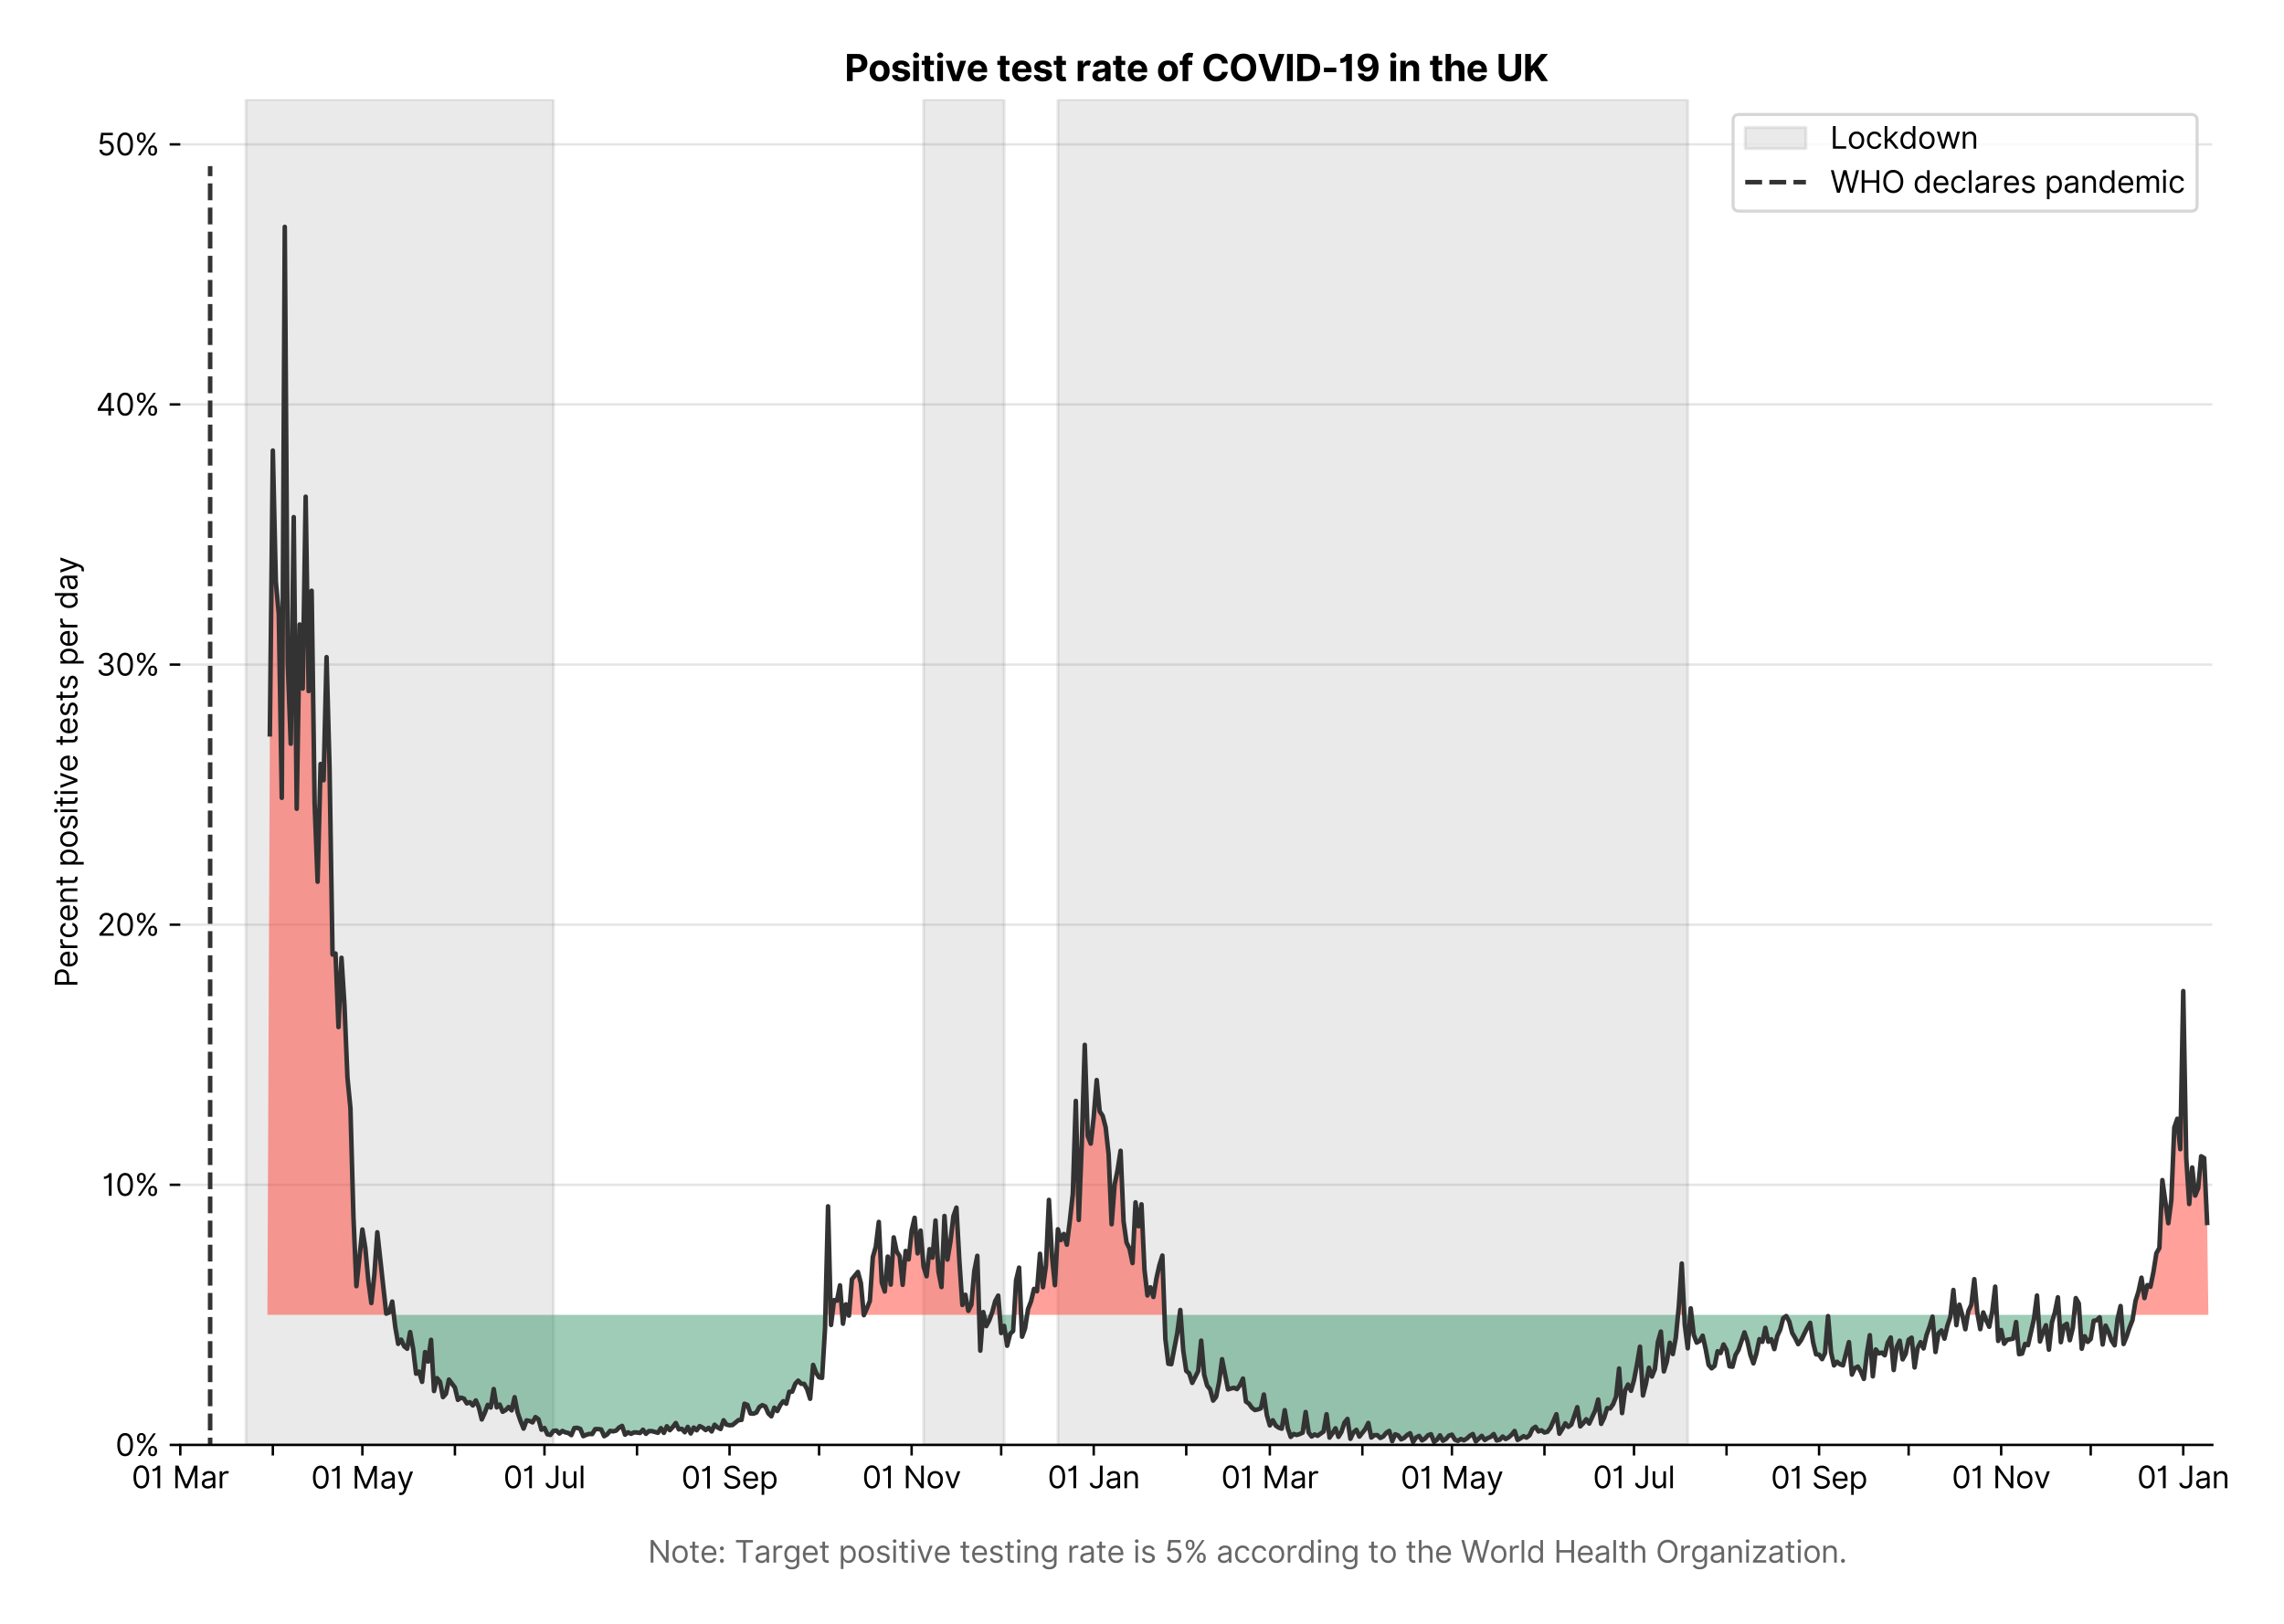 <?xml version="1.0" encoding="utf-8" standalone="no"?>
<!DOCTYPE svg PUBLIC "-//W3C//DTD SVG 1.1//EN"
  "http://www.w3.org/Graphics/SVG/1.1/DTD/svg11.dtd">
<svg xmlns:xlink="http://www.w3.org/1999/xlink" viewBox="0 0 752.648 535.215" xmlns="http://www.w3.org/2000/svg" version="1.1">
 <defs>
  <style type="text/css">*{stroke-linejoin: round; stroke-linecap: butt}</style>
 </defs>
 <g id="figure_1">
  <g id="patch_1">
   <path d="M 0 535.215 
L 752.648 535.215 
L 752.648 0 
L 0 0 
z
" style="fill: #ffffff"/>
  </g>
  <g id="axes_1">
   <g id="patch_2">
    <path d="M 59.413 476.248 
L 729.013 476.248 
L 729.013 32.728 
L 59.413 32.728 
z
" style="fill: #ffffff"/>
   </g>
   <g id="matplotlib.axis_1">
    <g id="xtick_1">
     <g id="line2d_1">
      <defs>
       <path id="m02858f16ea" d="M 0 0 
L 0 3.5 
" style="stroke: #000000; stroke-width: 0.8"/>
      </defs>
      <g>
       <use xlink:href="#m02858f16ea" x="59.413" y="476.248" style="stroke: #000000; stroke-width: 0.8"/>
      </g>
     </g>
     <g id="text_1">
      <!-- 01 Mar -->
      <g transform="translate(43.376 490.522)scale(0.1 -0.1)">
       <defs>
        <path id="Inter-Regular-30" d="M 2000 -64 
Q 1230 -64 806 561 
Q 382 1186 382 2327 
Q 382 3459 809 4088 
Q 1236 4718 2000 4718 
Q 2764 4718 3191 4088 
Q 3618 3459 3618 2327 
Q 3618 1186 3194 561 
Q 2771 -64 2000 -64 
z
M 2000 436 
Q 2509 436 2791 927 
Q 3073 1418 3073 2327 
Q 3073 3234 2789 3730 
Q 2505 4227 2000 4227 
Q 1496 4227 1211 3730 
Q 927 3234 927 2327 
Q 927 1418 1210 927 
Q 1493 436 2000 436 
z
" transform="scale(0.016)"/>
        <path id="Inter-Regular-31" d="M 1973 4655 
L 1973 0 
L 1409 0 
L 1409 3836 
L 1373 3836 
Q 1341 3773 1209 3692 
Q 1077 3611 868 3551 
Q 659 3491 391 3491 
L 391 3964 
Q 661 3964 859 4061 
Q 1057 4159 1190 4291 
Q 1323 4423 1392 4529 
Q 1461 4636 1473 4655 
L 1973 4655 
z
" transform="scale(0.016)"/>
        <path id="Inter-Regular-20" transform="scale(0.016)"/>
        <path id="Inter-Regular-4d" d="M 564 4655 
L 1236 4655 
L 2818 791 
L 2873 791 
L 4455 4655 
L 5127 4655 
L 5127 0 
L 4600 0 
L 4600 3536 
L 4555 3536 
L 3100 0 
L 2591 0 
L 1136 3536 
L 1091 3536 
L 1091 0 
L 564 0 
L 564 4655 
z
" transform="scale(0.016)"/>
        <path id="Inter-Regular-61" d="M 1518 -82 
Q 1186 -82 916 44 
Q 646 170 486 410 
Q 327 650 327 991 
Q 327 1291 445 1478 
Q 564 1666 761 1773 
Q 959 1880 1199 1933 
Q 1439 1986 1682 2018 
Q 2000 2059 2199 2080 
Q 2398 2102 2490 2154 
Q 2582 2207 2582 2336 
L 2582 2355 
Q 2582 2691 2399 2877 
Q 2216 3064 1846 3064 
Q 1461 3064 1243 2895 
Q 1025 2727 936 2536 
L 427 2718 
Q 564 3036 792 3214 
Q 1021 3393 1292 3464 
Q 1564 3536 1827 3536 
Q 1996 3536 2215 3496 
Q 2434 3457 2640 3334 
Q 2846 3211 2982 2963 
Q 3118 2716 3118 2300 
L 3118 0 
L 2582 0 
L 2582 473 
L 2555 473 
Q 2500 359 2373 229 
Q 2246 100 2034 9 
Q 1823 -82 1518 -82 
z
M 1600 400 
Q 1918 400 2137 525 
Q 2357 650 2469 847 
Q 2582 1045 2582 1264 
L 2582 1755 
Q 2548 1714 2433 1681 
Q 2318 1648 2169 1624 
Q 2021 1600 1881 1583 
Q 1741 1566 1655 1555 
Q 1446 1527 1265 1467 
Q 1084 1407 974 1287 
Q 864 1168 864 964 
Q 864 684 1072 542 
Q 1280 400 1600 400 
z
" transform="scale(0.016)"/>
        <path id="Inter-Regular-72" d="M 491 0 
L 491 3491 
L 1009 3491 
L 1009 2964 
L 1046 2964 
Q 1139 3223 1389 3384 
Q 1639 3545 1955 3545 
Q 2100 3545 2209 3511 
Q 2318 3477 2400 3418 
L 2218 2964 
Q 2161 2993 2085 3010 
Q 2009 3027 1909 3027 
Q 1527 3027 1277 2794 
Q 1027 2561 1027 2209 
L 1027 0 
L 491 0 
z
" transform="scale(0.016)"/>
       </defs>
       <use xlink:href="#Inter-Regular-30"/>
       <use xlink:href="#Inter-Regular-31" x="62.5"/>
       <use xlink:href="#Inter-Regular-20" x="106.676"/>
       <use xlink:href="#Inter-Regular-4d" x="134.801"/>
       <use xlink:href="#Inter-Regular-61" x="225.994"/>
       <use xlink:href="#Inter-Regular-72" x="282.386"/>
      </g>
     </g>
    </g>
    <g id="xtick_2">
     <g id="line2d_2">
      <g>
       <use xlink:href="#m02858f16ea" x="89.906" y="476.248" style="stroke: #000000; stroke-width: 0.8"/>
      </g>
     </g>
    </g>
    <g id="xtick_3">
     <g id="line2d_3">
      <g>
       <use xlink:href="#m02858f16ea" x="119.416" y="476.248" style="stroke: #000000; stroke-width: 0.8"/>
      </g>
     </g>
     <g id="text_2">
      <!-- 01 May -->
      <g transform="translate(102.513 490.62)scale(0.1 -0.1)">
       <defs>
        <path id="Inter-Regular-79" d="M 818 -1355 
Q 682 -1355 575 -1333 
Q 468 -1311 427 -1291 
L 564 -818 
Q 857 -893 1053 -814 
Q 1250 -736 1391 -345 
L 1509 -18 
L 218 3491 
L 800 3491 
L 1764 709 
L 1800 709 
L 2764 3491 
L 3346 3491 
L 1846 -564 
Q 1550 -1355 818 -1355 
z
" transform="scale(0.016)"/>
       </defs>
       <use xlink:href="#Inter-Regular-30"/>
       <use xlink:href="#Inter-Regular-31" x="62.5"/>
       <use xlink:href="#Inter-Regular-20" x="106.676"/>
       <use xlink:href="#Inter-Regular-4d" x="134.801"/>
       <use xlink:href="#Inter-Regular-61" x="225.994"/>
       <use xlink:href="#Inter-Regular-79" x="282.386"/>
      </g>
     </g>
    </g>
    <g id="xtick_4">
     <g id="line2d_4">
      <g>
       <use xlink:href="#m02858f16ea" x="149.909" y="476.248" style="stroke: #000000; stroke-width: 0.8"/>
      </g>
     </g>
    </g>
    <g id="xtick_5">
     <g id="line2d_5">
      <g>
       <use xlink:href="#m02858f16ea" x="179.419" y="476.248" style="stroke: #000000; stroke-width: 0.8"/>
      </g>
     </g>
     <g id="text_3">
      <!-- 01 Jul -->
      <g transform="translate(165.875 490.522)scale(0.1 -0.1)">
       <defs>
        <path id="Inter-Regular-4a" d="M 2346 4655 
L 2909 4655 
L 2909 1327 
Q 2909 657 2549 296 
Q 2189 -64 1582 -64 
Q 1200 -64 902 76 
Q 605 216 434 475 
Q 264 734 264 1091 
L 818 1091 
Q 818 795 1034 615 
Q 1250 436 1582 436 
Q 1948 436 2147 664 
Q 2346 893 2346 1327 
L 2346 4655 
z
" transform="scale(0.016)"/>
        <path id="Inter-Regular-75" d="M 2691 1427 
L 2691 3491 
L 3227 3491 
L 3227 0 
L 2691 0 
L 2691 591 
L 2655 591 
Q 2532 325 2273 140 
Q 2014 -45 1618 -45 
Q 1127 -45 809 280 
Q 491 605 491 1273 
L 491 3491 
L 1027 3491 
L 1027 1309 
Q 1027 927 1242 700 
Q 1457 473 1791 473 
Q 1991 473 2199 575 
Q 2407 677 2549 888 
Q 2691 1100 2691 1427 
z
" transform="scale(0.016)"/>
        <path id="Inter-Regular-6c" d="M 1027 4655 
L 1027 0 
L 491 0 
L 491 4655 
L 1027 4655 
z
" transform="scale(0.016)"/>
       </defs>
       <use xlink:href="#Inter-Regular-30"/>
       <use xlink:href="#Inter-Regular-31" x="62.5"/>
       <use xlink:href="#Inter-Regular-20" x="106.676"/>
       <use xlink:href="#Inter-Regular-4a" x="134.801"/>
       <use xlink:href="#Inter-Regular-75" x="189.063"/>
       <use xlink:href="#Inter-Regular-6c" x="247.159"/>
      </g>
     </g>
    </g>
    <g id="xtick_6">
     <g id="line2d_6">
      <g>
       <use xlink:href="#m02858f16ea" x="209.912" y="476.248" style="stroke: #000000; stroke-width: 0.8"/>
      </g>
     </g>
    </g>
    <g id="xtick_7">
     <g id="line2d_7">
      <g>
       <use xlink:href="#m02858f16ea" x="240.406" y="476.248" style="stroke: #000000; stroke-width: 0.8"/>
      </g>
     </g>
     <g id="text_4">
      <!-- 01 Sep -->
      <g transform="translate(224.518 490.62)scale(0.1 -0.1)">
       <defs>
        <path id="Inter-Regular-53" d="M 3109 3491 
Q 3068 3836 2777 4027 
Q 2486 4218 2064 4218 
Q 1600 4218 1318 3999 
Q 1036 3780 1036 3445 
Q 1036 3195 1189 3042 
Q 1343 2889 1553 2803 
Q 1764 2718 1936 2673 
L 2409 2545 
Q 2591 2498 2815 2414 
Q 3039 2330 3244 2185 
Q 3450 2041 3584 1816 
Q 3718 1591 3718 1264 
Q 3718 886 3521 581 
Q 3325 277 2949 97 
Q 2573 -82 2036 -82 
Q 1286 -82 845 272 
Q 405 627 364 1200 
L 946 1200 
Q 968 936 1124 764 
Q 1280 593 1519 510 
Q 1759 427 2036 427 
Q 2359 427 2616 533 
Q 2873 639 3023 828 
Q 3173 1018 3173 1273 
Q 3173 1505 3043 1650 
Q 2914 1795 2702 1886 
Q 2491 1977 2246 2045 
L 1673 2209 
Q 1127 2366 809 2657 
Q 491 2948 491 3418 
Q 491 3809 703 4101 
Q 916 4393 1276 4555 
Q 1636 4718 2082 4718 
Q 2532 4718 2882 4558 
Q 3232 4398 3437 4120 
Q 3643 3843 3655 3491 
L 3109 3491 
z
" transform="scale(0.016)"/>
        <path id="Inter-Regular-65" d="M 1955 -73 
Q 1450 -73 1085 151 
Q 721 375 524 778 
Q 327 1182 327 1718 
Q 327 2255 524 2665 
Q 721 3075 1074 3305 
Q 1427 3536 1900 3536 
Q 2173 3536 2439 3445 
Q 2705 3355 2923 3151 
Q 3141 2948 3270 2614 
Q 3400 2280 3400 1791 
L 3400 1564 
L 866 1564 
Q 884 1005 1183 707 
Q 1482 409 1955 409 
Q 2271 409 2498 545 
Q 2725 682 2827 955 
L 3346 809 
Q 3223 414 2854 170 
Q 2486 -73 1955 -73 
z
M 866 2027 
L 2855 2027 
Q 2855 2470 2595 2762 
Q 2336 3055 1900 3055 
Q 1593 3055 1368 2911 
Q 1143 2768 1013 2533 
Q 884 2298 866 2027 
z
" transform="scale(0.016)"/>
        <path id="Inter-Regular-70" d="M 491 -1309 
L 491 3491 
L 1009 3491 
L 1009 2936 
L 1073 2936 
Q 1132 3027 1237 3169 
Q 1343 3311 1542 3423 
Q 1741 3536 2082 3536 
Q 2523 3536 2859 3315 
Q 3196 3095 3384 2690 
Q 3573 2286 3573 1736 
Q 3573 1182 3384 776 
Q 3196 370 2861 148 
Q 2527 -73 2091 -73 
Q 1755 -73 1552 39 
Q 1350 152 1241 296 
Q 1132 441 1073 536 
L 1027 536 
L 1027 -1309 
L 491 -1309 
z
M 1018 1745 
Q 1018 1152 1276 780 
Q 1534 409 2018 409 
Q 2355 409 2581 587 
Q 2807 766 2921 1069 
Q 3036 1373 3036 1745 
Q 3036 2114 2923 2410 
Q 2811 2707 2585 2881 
Q 2359 3055 2018 3055 
Q 1527 3055 1272 2693 
Q 1018 2332 1018 1745 
z
" transform="scale(0.016)"/>
       </defs>
       <use xlink:href="#Inter-Regular-30"/>
       <use xlink:href="#Inter-Regular-31" x="62.5"/>
       <use xlink:href="#Inter-Regular-20" x="106.676"/>
       <use xlink:href="#Inter-Regular-53" x="134.801"/>
       <use xlink:href="#Inter-Regular-65" x="198.58"/>
       <use xlink:href="#Inter-Regular-70" x="256.818"/>
      </g>
     </g>
    </g>
    <g id="xtick_8">
     <g id="line2d_8">
      <g>
       <use xlink:href="#m02858f16ea" x="269.916" y="476.248" style="stroke: #000000; stroke-width: 0.8"/>
      </g>
     </g>
    </g>
    <g id="xtick_9">
     <g id="line2d_9">
      <g>
       <use xlink:href="#m02858f16ea" x="300.409" y="476.248" style="stroke: #000000; stroke-width: 0.8"/>
      </g>
     </g>
     <g id="text_5">
      <!-- 01 Nov -->
      <g transform="translate(284.138 490.522)scale(0.1 -0.1)">
       <defs>
        <path id="Inter-Regular-4e" d="M 4255 4655 
L 4255 0 
L 3709 0 
L 1173 3655 
L 1127 3655 
L 1127 0 
L 564 0 
L 564 4655 
L 1109 4655 
L 3655 991 
L 3700 991 
L 3700 4655 
L 4255 4655 
z
" transform="scale(0.016)"/>
        <path id="Inter-Regular-6f" d="M 1909 -73 
Q 1436 -73 1080 152 
Q 725 377 526 781 
Q 327 1186 327 1727 
Q 327 2273 526 2679 
Q 725 3086 1080 3311 
Q 1436 3536 1909 3536 
Q 2382 3536 2737 3311 
Q 3093 3086 3292 2679 
Q 3491 2273 3491 1727 
Q 3491 1186 3292 781 
Q 3093 377 2737 152 
Q 2382 -73 1909 -73 
z
M 1909 409 
Q 2268 409 2500 593 
Q 2732 777 2843 1077 
Q 2955 1377 2955 1727 
Q 2955 2077 2843 2379 
Q 2732 2682 2500 2868 
Q 2268 3055 1909 3055 
Q 1550 3055 1318 2868 
Q 1086 2682 975 2379 
Q 864 2077 864 1727 
Q 864 1377 975 1077 
Q 1086 777 1318 593 
Q 1550 409 1909 409 
z
" transform="scale(0.016)"/>
        <path id="Inter-Regular-76" d="M 3346 3491 
L 2055 0 
L 1509 0 
L 218 3491 
L 800 3491 
L 1764 709 
L 1800 709 
L 2764 3491 
L 3346 3491 
z
" transform="scale(0.016)"/>
       </defs>
       <use xlink:href="#Inter-Regular-30"/>
       <use xlink:href="#Inter-Regular-31" x="62.5"/>
       <use xlink:href="#Inter-Regular-20" x="106.676"/>
       <use xlink:href="#Inter-Regular-4e" x="134.801"/>
       <use xlink:href="#Inter-Regular-6f" x="210.085"/>
       <use xlink:href="#Inter-Regular-76" x="269.744"/>
      </g>
     </g>
    </g>
    <g id="xtick_10">
     <g id="line2d_10">
      <g>
       <use xlink:href="#m02858f16ea" x="329.919" y="476.248" style="stroke: #000000; stroke-width: 0.8"/>
      </g>
     </g>
    </g>
    <g id="xtick_11">
     <g id="line2d_11">
      <g>
       <use xlink:href="#m02858f16ea" x="360.412" y="476.248" style="stroke: #000000; stroke-width: 0.8"/>
      </g>
     </g>
     <g id="text_6">
      <!-- 01 Jan -->
      <g transform="translate(345.213 490.522)scale(0.1 -0.1)">
       <defs>
        <path id="Inter-Regular-6e" d="M 1027 2100 
L 1027 0 
L 491 0 
L 491 3491 
L 1009 3491 
L 1009 2945 
L 1055 2945 
Q 1177 3211 1427 3373 
Q 1677 3536 2073 3536 
Q 2602 3536 2928 3211 
Q 3255 2886 3255 2218 
L 3255 0 
L 2718 0 
L 2718 2182 
Q 2718 2593 2504 2824 
Q 2291 3055 1918 3055 
Q 1534 3055 1280 2806 
Q 1027 2557 1027 2100 
z
" transform="scale(0.016)"/>
       </defs>
       <use xlink:href="#Inter-Regular-30"/>
       <use xlink:href="#Inter-Regular-31" x="62.5"/>
       <use xlink:href="#Inter-Regular-20" x="106.676"/>
       <use xlink:href="#Inter-Regular-4a" x="134.801"/>
       <use xlink:href="#Inter-Regular-61" x="189.063"/>
       <use xlink:href="#Inter-Regular-6e" x="245.455"/>
      </g>
     </g>
    </g>
    <g id="xtick_12">
     <g id="line2d_12">
      <g>
       <use xlink:href="#m02858f16ea" x="390.906" y="476.248" style="stroke: #000000; stroke-width: 0.8"/>
      </g>
     </g>
    </g>
    <g id="xtick_13">
     <g id="line2d_13">
      <g>
       <use xlink:href="#m02858f16ea" x="418.448" y="476.248" style="stroke: #000000; stroke-width: 0.8"/>
      </g>
     </g>
     <g id="text_7">
      <!-- 01 Mar -->
      <g transform="translate(402.412 490.522)scale(0.1 -0.1)">
       <use xlink:href="#Inter-Regular-30"/>
       <use xlink:href="#Inter-Regular-31" x="62.5"/>
       <use xlink:href="#Inter-Regular-20" x="106.676"/>
       <use xlink:href="#Inter-Regular-4d" x="134.801"/>
       <use xlink:href="#Inter-Regular-61" x="225.994"/>
       <use xlink:href="#Inter-Regular-72" x="282.386"/>
      </g>
     </g>
    </g>
    <g id="xtick_14">
     <g id="line2d_14">
      <g>
       <use xlink:href="#m02858f16ea" x="448.942" y="476.248" style="stroke: #000000; stroke-width: 0.8"/>
      </g>
     </g>
    </g>
    <g id="xtick_15">
     <g id="line2d_15">
      <g>
       <use xlink:href="#m02858f16ea" x="478.452" y="476.248" style="stroke: #000000; stroke-width: 0.8"/>
      </g>
     </g>
     <g id="text_8">
      <!-- 01 May -->
      <g transform="translate(461.549 490.62)scale(0.1 -0.1)">
       <use xlink:href="#Inter-Regular-30"/>
       <use xlink:href="#Inter-Regular-31" x="62.5"/>
       <use xlink:href="#Inter-Regular-20" x="106.676"/>
       <use xlink:href="#Inter-Regular-4d" x="134.801"/>
       <use xlink:href="#Inter-Regular-61" x="225.994"/>
       <use xlink:href="#Inter-Regular-79" x="282.386"/>
      </g>
     </g>
    </g>
    <g id="xtick_16">
     <g id="line2d_16">
      <g>
       <use xlink:href="#m02858f16ea" x="508.945" y="476.248" style="stroke: #000000; stroke-width: 0.8"/>
      </g>
     </g>
    </g>
    <g id="xtick_17">
     <g id="line2d_17">
      <g>
       <use xlink:href="#m02858f16ea" x="538.455" y="476.248" style="stroke: #000000; stroke-width: 0.8"/>
      </g>
     </g>
     <g id="text_9">
      <!-- 01 Jul -->
      <g transform="translate(524.911 490.522)scale(0.1 -0.1)">
       <use xlink:href="#Inter-Regular-30"/>
       <use xlink:href="#Inter-Regular-31" x="62.5"/>
       <use xlink:href="#Inter-Regular-20" x="106.676"/>
       <use xlink:href="#Inter-Regular-4a" x="134.801"/>
       <use xlink:href="#Inter-Regular-75" x="189.063"/>
       <use xlink:href="#Inter-Regular-6c" x="247.159"/>
      </g>
     </g>
    </g>
    <g id="xtick_18">
     <g id="line2d_18">
      <g>
       <use xlink:href="#m02858f16ea" x="568.948" y="476.248" style="stroke: #000000; stroke-width: 0.8"/>
      </g>
     </g>
    </g>
    <g id="xtick_19">
     <g id="line2d_19">
      <g>
       <use xlink:href="#m02858f16ea" x="599.442" y="476.248" style="stroke: #000000; stroke-width: 0.8"/>
      </g>
     </g>
     <g id="text_10">
      <!-- 01 Sep -->
      <g transform="translate(583.554 490.62)scale(0.1 -0.1)">
       <use xlink:href="#Inter-Regular-30"/>
       <use xlink:href="#Inter-Regular-31" x="62.5"/>
       <use xlink:href="#Inter-Regular-20" x="106.676"/>
       <use xlink:href="#Inter-Regular-53" x="134.801"/>
       <use xlink:href="#Inter-Regular-65" x="198.58"/>
       <use xlink:href="#Inter-Regular-70" x="256.818"/>
      </g>
     </g>
    </g>
    <g id="xtick_20">
     <g id="line2d_20">
      <g>
       <use xlink:href="#m02858f16ea" x="628.952" y="476.248" style="stroke: #000000; stroke-width: 0.8"/>
      </g>
     </g>
    </g>
    <g id="xtick_21">
     <g id="line2d_21">
      <g>
       <use xlink:href="#m02858f16ea" x="659.445" y="476.248" style="stroke: #000000; stroke-width: 0.8"/>
      </g>
     </g>
     <g id="text_11">
      <!-- 01 Nov -->
      <g transform="translate(643.174 490.522)scale(0.1 -0.1)">
       <use xlink:href="#Inter-Regular-30"/>
       <use xlink:href="#Inter-Regular-31" x="62.5"/>
       <use xlink:href="#Inter-Regular-20" x="106.676"/>
       <use xlink:href="#Inter-Regular-4e" x="134.801"/>
       <use xlink:href="#Inter-Regular-6f" x="210.085"/>
       <use xlink:href="#Inter-Regular-76" x="269.744"/>
      </g>
     </g>
    </g>
    <g id="xtick_22">
     <g id="line2d_22">
      <g>
       <use xlink:href="#m02858f16ea" x="688.955" y="476.248" style="stroke: #000000; stroke-width: 0.8"/>
      </g>
     </g>
    </g>
    <g id="xtick_23">
     <g id="line2d_23">
      <g>
       <use xlink:href="#m02858f16ea" x="719.448" y="476.248" style="stroke: #000000; stroke-width: 0.8"/>
      </g>
     </g>
     <g id="text_12">
      <!-- 01 Jan -->
      <g transform="translate(704.249 490.522)scale(0.1 -0.1)">
       <use xlink:href="#Inter-Regular-30"/>
       <use xlink:href="#Inter-Regular-31" x="62.5"/>
       <use xlink:href="#Inter-Regular-20" x="106.676"/>
       <use xlink:href="#Inter-Regular-4a" x="134.801"/>
       <use xlink:href="#Inter-Regular-61" x="189.063"/>
       <use xlink:href="#Inter-Regular-6e" x="245.455"/>
      </g>
     </g>
    </g>
    <g id="text_13">
     <!--  -->
     <g style="fill: #666666" transform="translate(394.212 504.011)scale(0.1 -0.1)"/>
     <!--             Note: Target positive testing rate is 5% according to the World Health Organization. -->
     <g style="fill: #666666" transform="translate(179.766 515.056)scale(0.1 -0.1)">
      <defs>
       <path id="Inter-Regular-74" d="M 2009 3491 
L 2009 3036 
L 1264 3036 
L 1264 1000 
Q 1264 773 1331 660 
Q 1398 548 1503 510 
Q 1609 473 1727 473 
Q 1816 473 1873 483 
Q 1930 493 1964 500 
L 2073 18 
Q 2018 -2 1920 -23 
Q 1823 -45 1673 -45 
Q 1446 -45 1228 52 
Q 1011 150 869 350 
Q 727 550 727 855 
L 727 3036 
L 200 3036 
L 200 3491 
L 727 3491 
L 727 4327 
L 1264 4327 
L 1264 3491 
L 2009 3491 
z
" transform="scale(0.016)"/>
       <path id="Inter-Regular-3a" d="M 882 -36 
Q 714 -36 593 84 
Q 473 205 473 373 
Q 473 541 593 661 
Q 714 782 882 782 
Q 1050 782 1170 661 
Q 1291 541 1291 373 
Q 1291 205 1170 84 
Q 1050 -36 882 -36 
z
M 882 2524 
Q 714 2524 593 2644 
Q 473 2765 473 2933 
Q 473 3101 593 3221 
Q 714 3342 882 3342 
Q 1050 3342 1170 3221 
Q 1291 3101 1291 2933 
Q 1291 2765 1170 2644 
Q 1050 2524 882 2524 
z
" transform="scale(0.016)"/>
       <path id="Inter-Regular-54" d="M 309 4155 
L 309 4655 
L 3800 4655 
L 3800 4155 
L 2336 4155 
L 2336 0 
L 1773 0 
L 1773 4155 
L 309 4155 
z
" transform="scale(0.016)"/>
       <path id="Inter-Regular-67" d="M 1900 -1382 
Q 1316 -1382 976 -1169 
Q 636 -957 473 -682 
L 900 -382 
Q 973 -477 1084 -601 
Q 1196 -725 1390 -817 
Q 1584 -909 1900 -909 
Q 2323 -909 2598 -704 
Q 2873 -500 2873 -64 
L 2873 645 
L 2827 645 
Q 2768 550 2660 410 
Q 2552 270 2351 162 
Q 2150 55 1809 55 
Q 1386 55 1051 255 
Q 716 455 521 836 
Q 327 1218 327 1764 
Q 327 2300 516 2699 
Q 705 3098 1041 3317 
Q 1377 3536 1818 3536 
Q 2159 3536 2360 3423 
Q 2561 3311 2669 3169 
Q 2777 3027 2836 2936 
L 2891 2936 
L 2891 3491 
L 3409 3491 
L 3409 -100 
Q 3409 -550 3205 -833 
Q 3002 -1116 2660 -1249 
Q 2318 -1382 1900 -1382 
z
M 1882 536 
Q 2366 536 2624 864 
Q 2882 1193 2882 1773 
Q 2882 2339 2627 2697 
Q 2373 3055 1882 3055 
Q 1541 3055 1315 2882 
Q 1089 2709 976 2418 
Q 864 2127 864 1773 
Q 864 1227 1120 881 
Q 1377 536 1882 536 
z
" transform="scale(0.016)"/>
       <path id="Inter-Regular-73" d="M 2964 2709 
L 2482 2573 
Q 2411 2755 2245 2914 
Q 2080 3073 1727 3073 
Q 1407 3073 1194 2926 
Q 982 2780 982 2555 
Q 982 2355 1127 2239 
Q 1273 2123 1582 2045 
L 2100 1918 
Q 3027 1691 3027 973 
Q 3027 673 2855 436 
Q 2684 200 2377 63 
Q 2071 -73 1664 -73 
Q 1130 -73 780 159 
Q 430 391 336 836 
L 846 964 
Q 989 400 1655 400 
Q 2030 400 2251 560 
Q 2473 720 2473 945 
Q 2473 1316 1955 1436 
L 1373 1573 
Q 893 1686 669 1926 
Q 446 2166 446 2527 
Q 446 2823 613 3050 
Q 780 3277 1069 3406 
Q 1359 3536 1727 3536 
Q 2246 3536 2542 3309 
Q 2839 3082 2964 2709 
z
" transform="scale(0.016)"/>
       <path id="Inter-Regular-69" d="M 491 0 
L 491 3491 
L 1027 3491 
L 1027 0 
L 491 0 
z
M 764 4073 
Q 607 4073 494 4179 
Q 382 4286 382 4436 
Q 382 4586 494 4693 
Q 607 4800 764 4800 
Q 921 4800 1033 4693 
Q 1146 4586 1146 4436 
Q 1146 4286 1033 4179 
Q 921 4073 764 4073 
z
" transform="scale(0.016)"/>
       <path id="Inter-Regular-35" d="M 1936 -64 
Q 1536 -64 1216 95 
Q 896 255 702 532 
Q 509 809 491 1164 
L 1036 1164 
Q 1068 848 1324 642 
Q 1580 436 1936 436 
Q 2223 436 2447 570 
Q 2671 705 2799 940 
Q 2927 1175 2927 1473 
Q 2927 1777 2794 2017 
Q 2661 2257 2429 2395 
Q 2198 2534 1900 2536 
Q 1686 2539 1461 2472 
Q 1236 2405 1091 2300 
L 564 2364 
L 846 4655 
L 3264 4655 
L 3264 4155 
L 1318 4155 
L 1155 2782 
L 1182 2782 
Q 1325 2895 1541 2970 
Q 1757 3045 1991 3045 
Q 2418 3045 2753 2842 
Q 3089 2639 3281 2286 
Q 3473 1934 3473 1482 
Q 3473 1036 3274 687 
Q 3075 339 2727 137 
Q 2380 -64 1936 -64 
z
" transform="scale(0.016)"/>
       <path id="Inter-Regular-25" d="M 2855 873 
L 2855 1118 
Q 2855 1373 2960 1585 
Q 3066 1798 3269 1926 
Q 3473 2055 3764 2055 
Q 4059 2055 4259 1926 
Q 4459 1798 4561 1585 
Q 4664 1373 4664 1118 
L 4664 873 
Q 4664 618 4560 405 
Q 4457 193 4256 64 
Q 4055 -64 3764 -64 
Q 3468 -64 3266 64 
Q 3064 193 2959 405 
Q 2855 618 2855 873 
z
M 536 3536 
L 536 3782 
Q 536 4036 642 4248 
Q 748 4461 951 4589 
Q 1155 4718 1446 4718 
Q 1741 4718 1941 4589 
Q 2141 4461 2243 4248 
Q 2346 4036 2346 3782 
L 2346 3536 
Q 2346 3282 2242 3069 
Q 2139 2857 1937 2728 
Q 1736 2600 1446 2600 
Q 1150 2600 948 2728 
Q 746 2857 641 3069 
Q 536 3282 536 3536 
z
M 709 0 
L 3909 4655 
L 4427 4655 
L 1227 0 
L 709 0 
z
M 3318 1118 
L 3318 873 
Q 3318 661 3418 494 
Q 3518 327 3764 327 
Q 4002 327 4101 494 
Q 4200 661 4200 873 
L 4200 1118 
Q 4200 1330 4104 1497 
Q 4009 1664 3764 1664 
Q 3525 1664 3421 1497 
Q 3318 1330 3318 1118 
z
M 1000 3782 
L 1000 3536 
Q 1000 3325 1100 3158 
Q 1200 2991 1446 2991 
Q 1684 2991 1783 3158 
Q 1882 3325 1882 3536 
L 1882 3782 
Q 1882 3993 1786 4160 
Q 1691 4327 1446 4327 
Q 1207 4327 1103 4160 
Q 1000 3993 1000 3782 
z
" transform="scale(0.016)"/>
       <path id="Inter-Regular-63" d="M 1909 -73 
Q 1418 -73 1063 159 
Q 709 391 518 798 
Q 327 1205 327 1727 
Q 327 2259 524 2667 
Q 721 3075 1074 3305 
Q 1427 3536 1900 3536 
Q 2268 3536 2563 3400 
Q 2859 3264 3047 3018 
Q 3236 2773 3282 2445 
L 2746 2445 
Q 2684 2684 2474 2869 
Q 2264 3055 1909 3055 
Q 1439 3055 1151 2697 
Q 864 2339 864 1745 
Q 864 1139 1148 774 
Q 1432 409 1909 409 
Q 2223 409 2447 570 
Q 2671 732 2746 1018 
L 3282 1018 
Q 3236 709 3058 462 
Q 2880 216 2588 71 
Q 2296 -73 1909 -73 
z
" transform="scale(0.016)"/>
       <path id="Inter-Regular-64" d="M 1809 -73 
Q 1373 -73 1039 148 
Q 705 370 516 776 
Q 327 1182 327 1736 
Q 327 2286 516 2690 
Q 705 3095 1041 3315 
Q 1377 3536 1818 3536 
Q 2159 3536 2358 3423 
Q 2557 3311 2662 3169 
Q 2768 3027 2827 2936 
L 2873 2936 
L 2873 4655 
L 3409 4655 
L 3409 0 
L 2891 0 
L 2891 536 
L 2827 536 
Q 2768 441 2659 296 
Q 2550 152 2348 39 
Q 2146 -73 1809 -73 
z
M 1882 409 
Q 2366 409 2624 780 
Q 2882 1152 2882 1745 
Q 2882 2332 2627 2693 
Q 2373 3055 1882 3055 
Q 1541 3055 1315 2881 
Q 1089 2707 976 2410 
Q 864 2114 864 1745 
Q 864 1373 978 1069 
Q 1093 766 1319 587 
Q 1546 409 1882 409 
z
" transform="scale(0.016)"/>
       <path id="Inter-Regular-68" d="M 1027 2100 
L 1027 0 
L 491 0 
L 491 4655 
L 1027 4655 
L 1027 2945 
L 1073 2945 
Q 1196 3216 1442 3376 
Q 1689 3536 2100 3536 
Q 2636 3536 2963 3213 
Q 3291 2891 3291 2218 
L 3291 0 
L 2755 0 
L 2755 2182 
Q 2755 2598 2540 2826 
Q 2325 3055 1946 3055 
Q 1548 3055 1287 2806 
Q 1027 2557 1027 2100 
z
" transform="scale(0.016)"/>
       <path id="Inter-Regular-57" d="M 1409 0 
L 136 4655 
L 709 4655 
L 1682 864 
L 1727 864 
L 2718 4655 
L 3355 4655 
L 4346 864 
L 4391 864 
L 5364 4655 
L 5936 4655 
L 4664 0 
L 4082 0 
L 3055 3709 
L 3018 3709 
L 1991 0 
L 1409 0 
z
" transform="scale(0.016)"/>
       <path id="Inter-Regular-48" d="M 564 0 
L 564 4655 
L 1127 4655 
L 1127 2582 
L 3609 2582 
L 3609 4655 
L 4173 4655 
L 4173 0 
L 3609 0 
L 3609 2082 
L 1127 2082 
L 1127 0 
L 564 0 
z
" transform="scale(0.016)"/>
       <path id="Inter-Regular-4f" d="M 4491 2327 
Q 4491 1591 4225 1054 
Q 3959 518 3495 227 
Q 3032 -64 2436 -64 
Q 1841 -64 1377 227 
Q 914 518 648 1054 
Q 382 1591 382 2327 
Q 382 3064 648 3600 
Q 914 4136 1377 4427 
Q 1841 4718 2436 4718 
Q 3032 4718 3495 4427 
Q 3959 4136 4225 3600 
Q 4491 3064 4491 2327 
z
M 3946 2327 
Q 3946 2932 3744 3348 
Q 3543 3764 3201 3977 
Q 2859 4191 2436 4191 
Q 2014 4191 1672 3977 
Q 1330 3764 1128 3348 
Q 927 2932 927 2327 
Q 927 1723 1128 1307 
Q 1330 891 1672 677 
Q 2014 464 2436 464 
Q 2859 464 3201 677 
Q 3543 891 3744 1307 
Q 3946 1723 3946 2327 
z
" transform="scale(0.016)"/>
       <path id="Inter-Regular-7a" d="M 391 0 
L 391 409 
L 2373 2955 
L 2373 2991 
L 455 2991 
L 455 3491 
L 3064 3491 
L 3064 3064 
L 1136 536 
L 1136 500 
L 3127 500 
L 3127 0 
L 391 0 
z
" transform="scale(0.016)"/>
       <path id="Inter-Regular-2e" d="M 882 -36 
Q 714 -36 593 84 
Q 473 205 473 373 
Q 473 541 593 661 
Q 714 782 882 782 
Q 1050 782 1170 661 
Q 1291 541 1291 373 
Q 1291 205 1170 84 
Q 1050 -36 882 -36 
z
" transform="scale(0.016)"/>
      </defs>
      <use xlink:href="#Inter-Regular-20"/>
      <use xlink:href="#Inter-Regular-20" x="28.125"/>
      <use xlink:href="#Inter-Regular-20" x="56.25"/>
      <use xlink:href="#Inter-Regular-20" x="84.375"/>
      <use xlink:href="#Inter-Regular-20" x="112.5"/>
      <use xlink:href="#Inter-Regular-20" x="140.625"/>
      <use xlink:href="#Inter-Regular-20" x="168.75"/>
      <use xlink:href="#Inter-Regular-20" x="196.875"/>
      <use xlink:href="#Inter-Regular-20" x="225"/>
      <use xlink:href="#Inter-Regular-20" x="253.125"/>
      <use xlink:href="#Inter-Regular-20" x="281.25"/>
      <use xlink:href="#Inter-Regular-20" x="309.375"/>
      <use xlink:href="#Inter-Regular-4e" x="337.5"/>
      <use xlink:href="#Inter-Regular-6f" x="412.784"/>
      <use xlink:href="#Inter-Regular-74" x="472.443"/>
      <use xlink:href="#Inter-Regular-65" x="508.807"/>
      <use xlink:href="#Inter-Regular-3a" x="567.046"/>
      <use xlink:href="#Inter-Regular-20" x="594.602"/>
      <use xlink:href="#Inter-Regular-54" x="622.727"/>
      <use xlink:href="#Inter-Regular-61" x="686.932"/>
      <use xlink:href="#Inter-Regular-72" x="743.324"/>
      <use xlink:href="#Inter-Regular-67" x="781.676"/>
      <use xlink:href="#Inter-Regular-65" x="842.614"/>
      <use xlink:href="#Inter-Regular-74" x="900.852"/>
      <use xlink:href="#Inter-Regular-20" x="937.216"/>
      <use xlink:href="#Inter-Regular-70" x="965.341"/>
      <use xlink:href="#Inter-Regular-6f" x="1026.279"/>
      <use xlink:href="#Inter-Regular-73" x="1085.938"/>
      <use xlink:href="#Inter-Regular-69" x="1138.21"/>
      <use xlink:href="#Inter-Regular-74" x="1161.932"/>
      <use xlink:href="#Inter-Regular-69" x="1198.296"/>
      <use xlink:href="#Inter-Regular-76" x="1222.017"/>
      <use xlink:href="#Inter-Regular-65" x="1277.699"/>
      <use xlink:href="#Inter-Regular-20" x="1335.938"/>
      <use xlink:href="#Inter-Regular-74" x="1364.063"/>
      <use xlink:href="#Inter-Regular-65" x="1400.426"/>
      <use xlink:href="#Inter-Regular-73" x="1458.665"/>
      <use xlink:href="#Inter-Regular-74" x="1510.938"/>
      <use xlink:href="#Inter-Regular-69" x="1547.301"/>
      <use xlink:href="#Inter-Regular-6e" x="1571.023"/>
      <use xlink:href="#Inter-Regular-67" x="1629.546"/>
      <use xlink:href="#Inter-Regular-20" x="1690.483"/>
      <use xlink:href="#Inter-Regular-72" x="1718.608"/>
      <use xlink:href="#Inter-Regular-61" x="1756.96"/>
      <use xlink:href="#Inter-Regular-74" x="1813.353"/>
      <use xlink:href="#Inter-Regular-65" x="1849.716"/>
      <use xlink:href="#Inter-Regular-20" x="1907.955"/>
      <use xlink:href="#Inter-Regular-69" x="1936.08"/>
      <use xlink:href="#Inter-Regular-73" x="1959.801"/>
      <use xlink:href="#Inter-Regular-20" x="2012.074"/>
      <use xlink:href="#Inter-Regular-35" x="2040.199"/>
      <use xlink:href="#Inter-Regular-25" x="2100.995"/>
      <use xlink:href="#Inter-Regular-20" x="2182.245"/>
      <use xlink:href="#Inter-Regular-61" x="2210.37"/>
      <use xlink:href="#Inter-Regular-63" x="2266.762"/>
      <use xlink:href="#Inter-Regular-63" x="2322.586"/>
      <use xlink:href="#Inter-Regular-6f" x="2378.409"/>
      <use xlink:href="#Inter-Regular-72" x="2438.069"/>
      <use xlink:href="#Inter-Regular-64" x="2476.421"/>
      <use xlink:href="#Inter-Regular-69" x="2538.495"/>
      <use xlink:href="#Inter-Regular-6e" x="2562.216"/>
      <use xlink:href="#Inter-Regular-67" x="2620.739"/>
      <use xlink:href="#Inter-Regular-20" x="2681.677"/>
      <use xlink:href="#Inter-Regular-74" x="2709.802"/>
      <use xlink:href="#Inter-Regular-6f" x="2746.165"/>
      <use xlink:href="#Inter-Regular-20" x="2805.824"/>
      <use xlink:href="#Inter-Regular-74" x="2833.949"/>
      <use xlink:href="#Inter-Regular-68" x="2870.313"/>
      <use xlink:href="#Inter-Regular-65" x="2929.404"/>
      <use xlink:href="#Inter-Regular-20" x="2987.643"/>
      <use xlink:href="#Inter-Regular-57" x="3015.768"/>
      <use xlink:href="#Inter-Regular-6f" x="3110.654"/>
      <use xlink:href="#Inter-Regular-72" x="3170.313"/>
      <use xlink:href="#Inter-Regular-6c" x="3208.665"/>
      <use xlink:href="#Inter-Regular-64" x="3232.387"/>
      <use xlink:href="#Inter-Regular-20" x="3294.461"/>
      <use xlink:href="#Inter-Regular-48" x="3322.586"/>
      <use xlink:href="#Inter-Regular-65" x="3396.591"/>
      <use xlink:href="#Inter-Regular-61" x="3454.83"/>
      <use xlink:href="#Inter-Regular-6c" x="3511.222"/>
      <use xlink:href="#Inter-Regular-74" x="3534.944"/>
      <use xlink:href="#Inter-Regular-68" x="3571.307"/>
      <use xlink:href="#Inter-Regular-20" x="3630.398"/>
      <use xlink:href="#Inter-Regular-4f" x="3658.523"/>
      <use xlink:href="#Inter-Regular-72" x="3734.66"/>
      <use xlink:href="#Inter-Regular-67" x="3773.012"/>
      <use xlink:href="#Inter-Regular-61" x="3833.949"/>
      <use xlink:href="#Inter-Regular-6e" x="3890.342"/>
      <use xlink:href="#Inter-Regular-69" x="3948.864"/>
      <use xlink:href="#Inter-Regular-7a" x="3972.586"/>
      <use xlink:href="#Inter-Regular-61" x="4026.705"/>
      <use xlink:href="#Inter-Regular-74" x="4083.097"/>
      <use xlink:href="#Inter-Regular-69" x="4119.461"/>
      <use xlink:href="#Inter-Regular-6f" x="4143.182"/>
      <use xlink:href="#Inter-Regular-6e" x="4202.842"/>
      <use xlink:href="#Inter-Regular-2e" x="4261.364"/>
     </g>
    </g>
   </g>
   <g id="matplotlib.axis_2">
    <g id="ytick_1">
     <g id="line2d_24">
      <path d="M 59.413 476.248 
L 729.013 476.248 
" clip-path="url(#pc664b4cd4d)" style="fill: none; stroke: #e5e5e5; stroke-width: 0.8; stroke-linecap: square"/>
     </g>
     <g id="line2d_25">
      <defs>
       <path id="m6861e2a890" d="M 0 0 
L -3.5 0 
" style="stroke: #000000; stroke-width: 0.8"/>
      </defs>
      <g>
       <use xlink:href="#m6861e2a890" x="59.413" y="476.248" style="stroke: #000000; stroke-width: 0.8"/>
      </g>
     </g>
     <g id="text_14">
      <!-- 0% -->
      <g transform="translate(38.038 479.885)scale(0.1 -0.1)">
       <use xlink:href="#Inter-Regular-30"/>
       <use xlink:href="#Inter-Regular-25" x="62.5"/>
      </g>
     </g>
    </g>
    <g id="ytick_2">
     <g id="line2d_26">
      <path d="M 59.413 390.515 
L 729.013 390.515 
" clip-path="url(#pc664b4cd4d)" style="fill: none; stroke: #e5e5e5; stroke-width: 0.8; stroke-linecap: square"/>
     </g>
     <g id="line2d_27">
      <g>
       <use xlink:href="#m6861e2a890" x="59.413" y="390.515" style="stroke: #000000; stroke-width: 0.8"/>
      </g>
     </g>
     <g id="text_15">
      <!-- 10% -->
      <g transform="translate(33.62 394.151)scale(0.1 -0.1)">
       <use xlink:href="#Inter-Regular-31"/>
       <use xlink:href="#Inter-Regular-30" x="44.176"/>
       <use xlink:href="#Inter-Regular-25" x="106.676"/>
      </g>
     </g>
    </g>
    <g id="ytick_3">
     <g id="line2d_28">
      <path d="M 59.413 304.781 
L 729.013 304.781 
" clip-path="url(#pc664b4cd4d)" style="fill: none; stroke: #e5e5e5; stroke-width: 0.8; stroke-linecap: square"/>
     </g>
     <g id="line2d_29">
      <g>
       <use xlink:href="#m6861e2a890" x="59.413" y="304.781" style="stroke: #000000; stroke-width: 0.8"/>
      </g>
     </g>
     <g id="text_16">
      <!-- 20% -->
      <g transform="translate(31.986 308.418)scale(0.1 -0.1)">
       <defs>
        <path id="Inter-Regular-32" d="M 482 0 
L 482 409 
L 2018 2091 
Q 2289 2386 2464 2605 
Q 2639 2825 2724 3019 
Q 2809 3214 2809 3427 
Q 2809 3795 2553 4011 
Q 2298 4227 1918 4227 
Q 1514 4227 1275 3985 
Q 1036 3743 1036 3345 
L 500 3345 
Q 500 3755 688 4064 
Q 877 4373 1203 4545 
Q 1530 4718 1936 4718 
Q 2346 4718 2661 4545 
Q 2977 4373 3156 4079 
Q 3336 3786 3336 3427 
Q 3336 3170 3244 2926 
Q 3152 2682 2926 2383 
Q 2700 2084 2300 1655 
L 1255 536 
L 1255 500 
L 3418 500 
L 3418 0 
L 482 0 
z
" transform="scale(0.016)"/>
       </defs>
       <use xlink:href="#Inter-Regular-32"/>
       <use xlink:href="#Inter-Regular-30" x="60.511"/>
       <use xlink:href="#Inter-Regular-25" x="123.011"/>
      </g>
     </g>
    </g>
    <g id="ytick_4">
     <g id="line2d_30">
      <path d="M 59.413 219.048 
L 729.013 219.048 
" clip-path="url(#pc664b4cd4d)" style="fill: none; stroke: #e5e5e5; stroke-width: 0.8; stroke-linecap: square"/>
     </g>
     <g id="line2d_31">
      <g>
       <use xlink:href="#m6861e2a890" x="59.413" y="219.048" style="stroke: #000000; stroke-width: 0.8"/>
      </g>
     </g>
     <g id="text_17">
      <!-- 30% -->
      <g transform="translate(31.673 222.684)scale(0.1 -0.1)">
       <defs>
        <path id="Inter-Regular-33" d="M 2055 -64 
Q 1605 -64 1253 90 
Q 902 245 696 521 
Q 491 798 473 1164 
L 1046 1164 
Q 1071 827 1356 631 
Q 1641 436 2046 436 
Q 2493 436 2783 664 
Q 3073 893 3073 1264 
Q 3073 1650 2787 1893 
Q 2502 2136 1973 2136 
L 1600 2136 
L 1600 2636 
L 1973 2636 
Q 2386 2636 2647 2856 
Q 2909 3077 2909 3445 
Q 2909 3798 2679 4012 
Q 2450 4227 2064 4227 
Q 1823 4227 1610 4139 
Q 1398 4052 1264 3887 
Q 1130 3723 1118 3491 
L 573 3491 
Q 586 3857 793 4133 
Q 1000 4409 1335 4563 
Q 1671 4718 2073 4718 
Q 2505 4718 2814 4544 
Q 3123 4370 3289 4086 
Q 3455 3802 3455 3473 
Q 3455 3080 3249 2802 
Q 3043 2525 2691 2418 
L 2691 2382 
Q 3132 2309 3379 2008 
Q 3627 1707 3627 1264 
Q 3627 884 3421 583 
Q 3216 282 2861 109 
Q 2507 -64 2055 -64 
z
" transform="scale(0.016)"/>
       </defs>
       <use xlink:href="#Inter-Regular-33"/>
       <use xlink:href="#Inter-Regular-30" x="63.636"/>
       <use xlink:href="#Inter-Regular-25" x="126.136"/>
      </g>
     </g>
    </g>
    <g id="ytick_5">
     <g id="line2d_32">
      <path d="M 59.413 133.314 
L 729.013 133.314 
" clip-path="url(#pc664b4cd4d)" style="fill: none; stroke: #e5e5e5; stroke-width: 0.8; stroke-linecap: square"/>
     </g>
     <g id="line2d_33">
      <g>
       <use xlink:href="#m6861e2a890" x="59.413" y="133.314" style="stroke: #000000; stroke-width: 0.8"/>
      </g>
     </g>
     <g id="text_18">
      <!-- 40% -->
      <g transform="translate(31.617 136.951)scale(0.1 -0.1)">
       <defs>
        <path id="Inter-Regular-34" d="M 373 955 
L 373 1418 
L 2418 4655 
L 3100 4655 
L 3100 1455 
L 3736 1455 
L 3736 955 
L 3100 955 
L 3100 0 
L 2564 0 
L 2564 955 
L 373 955 
z
M 2564 1455 
L 2564 3936 
L 2527 3936 
L 982 1491 
L 982 1455 
L 2564 1455 
z
" transform="scale(0.016)"/>
       </defs>
       <use xlink:href="#Inter-Regular-34"/>
       <use xlink:href="#Inter-Regular-30" x="64.205"/>
       <use xlink:href="#Inter-Regular-25" x="126.705"/>
      </g>
     </g>
    </g>
    <g id="ytick_6">
     <g id="line2d_34">
      <path d="M 59.413 47.581 
L 729.013 47.581 
" clip-path="url(#pc664b4cd4d)" style="fill: none; stroke: #e5e5e5; stroke-width: 0.8; stroke-linecap: square"/>
     </g>
     <g id="line2d_35">
      <g>
       <use xlink:href="#m6861e2a890" x="59.413" y="47.581" style="stroke: #000000; stroke-width: 0.8"/>
      </g>
     </g>
     <g id="text_19">
      <!-- 50% -->
      <g transform="translate(31.958 51.217)scale(0.1 -0.1)">
       <use xlink:href="#Inter-Regular-35"/>
       <use xlink:href="#Inter-Regular-30" x="60.795"/>
       <use xlink:href="#Inter-Regular-25" x="123.295"/>
      </g>
     </g>
    </g>
    <g id="text_20">
     <!-- Percent positive tests per day -->
     <g transform="translate(25.5 325.455)rotate(-90)scale(0.1 -0.1)">
      <defs>
       <path id="Inter-Regular-50" d="M 564 0 
L 564 4655 
L 2136 4655 
Q 2684 4655 3033 4458 
Q 3382 4261 3550 3927 
Q 3718 3593 3718 3182 
Q 3718 2770 3551 2434 
Q 3384 2098 3036 1899 
Q 2689 1700 2146 1700 
L 1127 1700 
L 1127 0 
L 564 0 
z
M 1127 2200 
L 2127 2200 
Q 2689 2200 2926 2482 
Q 3164 2764 3164 3182 
Q 3164 3602 2925 3878 
Q 2686 4155 2118 4155 
L 1127 4155 
L 1127 2200 
z
" transform="scale(0.016)"/>
      </defs>
      <use xlink:href="#Inter-Regular-50"/>
      <use xlink:href="#Inter-Regular-65" x="63.494"/>
      <use xlink:href="#Inter-Regular-72" x="121.733"/>
      <use xlink:href="#Inter-Regular-63" x="160.085"/>
      <use xlink:href="#Inter-Regular-65" x="215.909"/>
      <use xlink:href="#Inter-Regular-6e" x="274.148"/>
      <use xlink:href="#Inter-Regular-74" x="332.671"/>
      <use xlink:href="#Inter-Regular-20" x="369.034"/>
      <use xlink:href="#Inter-Regular-70" x="397.159"/>
      <use xlink:href="#Inter-Regular-6f" x="458.097"/>
      <use xlink:href="#Inter-Regular-73" x="517.756"/>
      <use xlink:href="#Inter-Regular-69" x="570.029"/>
      <use xlink:href="#Inter-Regular-74" x="593.75"/>
      <use xlink:href="#Inter-Regular-69" x="630.114"/>
      <use xlink:href="#Inter-Regular-76" x="653.835"/>
      <use xlink:href="#Inter-Regular-65" x="709.517"/>
      <use xlink:href="#Inter-Regular-20" x="767.756"/>
      <use xlink:href="#Inter-Regular-74" x="795.881"/>
      <use xlink:href="#Inter-Regular-65" x="832.244"/>
      <use xlink:href="#Inter-Regular-73" x="890.483"/>
      <use xlink:href="#Inter-Regular-74" x="942.756"/>
      <use xlink:href="#Inter-Regular-73" x="979.119"/>
      <use xlink:href="#Inter-Regular-20" x="1031.392"/>
      <use xlink:href="#Inter-Regular-70" x="1059.517"/>
      <use xlink:href="#Inter-Regular-65" x="1120.455"/>
      <use xlink:href="#Inter-Regular-72" x="1178.693"/>
      <use xlink:href="#Inter-Regular-20" x="1217.046"/>
      <use xlink:href="#Inter-Regular-64" x="1245.171"/>
      <use xlink:href="#Inter-Regular-61" x="1307.245"/>
      <use xlink:href="#Inter-Regular-79" x="1363.637"/>
     </g>
    </g>
   </g>
   <g id="patch_3">
    <path d="M 81.053 476.248 
L 81.053 32.728 
L 182.37 32.728 
L 182.37 476.248 
z
" clip-path="url(#pc664b4cd4d)" style="fill: #777777; opacity: 0.15; stroke: #777777; stroke-linejoin: miter"/>
   </g>
   <g id="patch_4">
    <path d="M 304.344 476.248 
L 304.344 32.728 
L 330.903 32.728 
L 330.903 476.248 
z
" clip-path="url(#pc664b4cd4d)" style="fill: #777777; opacity: 0.15; stroke: #777777; stroke-linejoin: miter"/>
   </g>
   <g id="patch_5">
    <path d="M 348.609 476.248 
L 348.609 32.728 
L 556.161 32.728 
L 556.161 476.248 
z
" clip-path="url(#pc664b4cd4d)" style="fill: #777777; opacity: 0.15; stroke: #777777; stroke-linejoin: miter"/>
   </g>
   <g id="PolyCollection_1">
    <path d="M 88.119 433.381 
L 88.922 433.381 
L 89.906 433.381 
L 90.89 433.381 
L 91.873 433.381 
L 92.857 433.381 
L 93.841 433.381 
L 94.824 433.381 
L 95.808 433.381 
L 96.792 433.381 
L 97.775 433.381 
L 98.759 433.381 
L 99.743 433.381 
L 100.726 433.381 
L 101.71 433.381 
L 102.694 433.381 
L 103.677 433.381 
L 104.661 433.381 
L 105.645 433.381 
L 106.628 433.381 
L 107.612 433.381 
L 108.596 433.381 
L 109.579 433.381 
L 110.563 433.381 
L 111.546 433.381 
L 112.53 433.381 
L 113.514 433.381 
L 114.497 433.381 
L 115.481 433.381 
L 116.465 433.381 
L 117.448 433.381 
L 118.432 433.381 
L 119.416 433.381 
L 120.399 433.381 
L 121.383 433.381 
L 122.367 433.381 
L 123.35 433.381 
L 124.334 433.381 
L 125.318 433.381 
L 126.301 433.381 
L 127.285 433.381 
L 128.269 433.381 
L 129.252 433.381 
L 129.773 433.381 
L 129.252 429.007 
L 128.269 432.536 
L 127.285 432.983 
L 126.301 425.078 
L 125.318 415.255 
L 124.334 406.169 
L 123.35 420.24 
L 122.367 429.491 
L 121.383 422.192 
L 120.399 411.421 
L 119.416 405.262 
L 118.432 414.84 
L 117.448 423.93 
L 116.465 400.962 
L 115.481 365.24 
L 114.497 355.201 
L 113.514 331.294 
L 112.53 315.692 
L 111.546 338.537 
L 110.563 314.279 
L 109.579 314.619 
L 108.596 253.16 
L 107.612 216.598 
L 106.628 257.177 
L 105.645 251.823 
L 104.661 290.615 
L 103.677 264.728 
L 102.694 194.722 
L 101.71 227.78 
L 100.726 163.716 
L 99.743 226.954 
L 98.759 205.84 
L 97.775 266.579 
L 96.792 170.448 
L 95.808 245.137 
L 94.824 218.394 
L 93.841 74.781 
L 92.857 262.981 
L 91.873 202.445 
L 90.89 191.665 
L 89.906 148.513 
L 88.922 242.023 
z
" clip-path="url(#pc664b4cd4d)" style="fill: #ff4136; fill-opacity: 0.498"/>
    <path d="M 271.991 433.381 
L 272.867 433.381 
L 273.767 433.381 
L 272.867 397.616 
z
" clip-path="url(#pc664b4cd4d)" style="fill: #ff4136; fill-opacity: 0.498"/>
    <path d="M 274.252 433.381 
L 274.834 433.381 
L 275.818 433.381 
L 276.801 433.381 
L 277.558 433.381 
L 276.801 423.667 
L 275.818 428.709 
L 274.834 428.542 
z
" clip-path="url(#pc664b4cd4d)" style="fill: #ff4136; fill-opacity: 0.498"/>
    <path d="M 278.235 433.381 
L 278.769 433.381 
L 279.686 433.381 
L 278.769 429.922 
z
" clip-path="url(#pc664b4cd4d)" style="fill: #ff4136; fill-opacity: 0.498"/>
    <path d="M 279.773 433.381 
L 280.736 433.381 
L 281.72 433.381 
L 282.703 433.381 
L 283.687 433.381 
L 284.66 433.381 
L 283.687 422.917 
L 282.703 419.241 
L 281.72 420.488 
L 280.736 421.638 
z
" clip-path="url(#pc664b4cd4d)" style="fill: #ff4136; fill-opacity: 0.498"/>
    <path d="M 284.722 433.381 
L 285.654 433.381 
L 286.638 433.381 
L 287.622 433.381 
L 288.605 433.381 
L 289.589 433.381 
L 290.573 433.381 
L 291.556 433.381 
L 292.54 433.381 
L 293.524 433.381 
L 294.507 433.381 
L 295.491 433.381 
L 296.475 433.381 
L 297.458 433.381 
L 298.442 433.381 
L 299.426 433.381 
L 300.409 433.381 
L 301.393 433.381 
L 302.377 433.381 
L 303.36 433.381 
L 304.344 433.381 
L 305.328 433.381 
L 306.311 433.381 
L 307.295 433.381 
L 308.278 433.381 
L 309.262 433.381 
L 310.246 433.381 
L 311.229 433.381 
L 312.213 433.381 
L 313.197 433.381 
L 314.18 433.381 
L 315.164 433.381 
L 316.148 433.381 
L 317.131 433.381 
L 318.115 433.381 
L 319.099 433.381 
L 320.082 433.381 
L 321.066 433.381 
L 322.05 433.381 
L 322.662 433.381 
L 322.05 413.925 
L 321.066 418.91 
L 320.082 430.076 
L 319.099 432.06 
L 318.115 426.765 
L 317.131 430.133 
L 316.148 415.657 
L 315.164 398.041 
L 314.18 400.858 
L 313.197 409.264 
L 312.213 415.154 
L 311.229 400.796 
L 310.246 424.216 
L 309.262 419.162 
L 308.278 402.293 
L 307.295 414.523 
L 306.311 411.735 
L 305.328 420.661 
L 304.344 417.441 
L 303.36 405.605 
L 302.377 413.123 
L 301.393 401.391 
L 300.409 405.642 
L 299.426 415.092 
L 298.442 412.328 
L 297.458 423.491 
L 296.475 414.051 
L 295.491 412.53 
L 294.507 407.854 
L 293.524 423.411 
L 292.54 414.187 
L 291.556 425.687 
L 290.573 422.762 
L 289.589 402.76 
L 288.605 410.934 
L 287.622 414.324 
L 286.638 428.807 
L 285.654 431.296 
z
" clip-path="url(#pc664b4cd4d)" style="fill: #ff4136; fill-opacity: 0.498"/>
    <path d="M 323.946 433.381 
L 324.017 433.381 
L 324.212 433.381 
L 324.017 432.466 
z
" clip-path="url(#pc664b4cd4d)" style="fill: #ff4136; fill-opacity: 0.498"/>
    <path d="M 326.652 433.381 
L 326.968 433.381 
L 327.952 433.381 
L 328.935 433.381 
L 329.44 433.381 
L 328.935 427.043 
L 327.952 428.859 
L 326.968 432.514 
z
" clip-path="url(#pc664b4cd4d)" style="fill: #ff4136; fill-opacity: 0.498"/>
    <path d="M 334.166 433.381 
L 334.837 433.381 
L 335.821 433.381 
L 336.493 433.381 
L 335.821 417.825 
L 334.837 421.964 
z
" clip-path="url(#pc664b4cd4d)" style="fill: #ff4136; fill-opacity: 0.498"/>
    <path d="M 338.48 433.381 
L 338.772 433.381 
L 339.756 433.381 
L 340.739 433.381 
L 341.723 433.381 
L 342.707 433.381 
L 343.69 433.381 
L 344.674 433.381 
L 345.658 433.381 
L 346.641 433.381 
L 347.625 433.381 
L 348.609 433.381 
L 349.592 433.381 
L 350.576 433.381 
L 351.56 433.381 
L 352.543 433.381 
L 353.527 433.381 
L 354.511 433.381 
L 355.494 433.381 
L 356.478 433.381 
L 357.462 433.381 
L 358.445 433.381 
L 359.429 433.381 
L 360.412 433.381 
L 361.396 433.381 
L 362.38 433.381 
L 363.363 433.381 
L 364.347 433.381 
L 365.331 433.381 
L 366.314 433.381 
L 367.298 433.381 
L 368.282 433.381 
L 369.265 433.381 
L 370.249 433.381 
L 371.233 433.381 
L 372.216 433.381 
L 373.2 433.381 
L 374.184 433.381 
L 375.167 433.381 
L 376.151 433.381 
L 377.135 433.381 
L 378.118 433.381 
L 379.102 433.381 
L 380.086 433.381 
L 381.069 433.381 
L 382.053 433.381 
L 383.037 433.381 
L 383.737 433.381 
L 383.037 413.843 
L 382.053 417.021 
L 381.069 421.408 
L 380.086 427.484 
L 379.102 424.311 
L 378.118 426.981 
L 377.135 418.469 
L 376.151 396.955 
L 375.167 404.191 
L 374.184 396.308 
L 373.2 416.313 
L 372.216 411.542 
L 371.233 409.562 
L 370.249 402.531 
L 369.265 379.305 
L 368.282 385.668 
L 367.298 390.476 
L 366.314 403.523 
L 365.331 380.496 
L 364.347 371.546 
L 363.363 367.775 
L 362.38 366.294 
L 361.396 355.988 
L 360.412 368.2 
L 359.429 376.949 
L 358.445 374.412 
L 357.462 344.392 
L 356.478 376.928 
L 355.494 402.107 
L 354.511 362.866 
L 353.527 393.492 
L 352.543 402.439 
L 351.56 410.257 
L 350.576 406.732 
L 349.592 408.734 
L 348.609 405.188 
L 347.625 423.607 
L 346.641 413.811 
L 345.658 395.49 
L 344.674 417.147 
L 343.69 424.277 
L 342.707 413.253 
L 341.723 425.603 
L 340.739 424.826 
L 339.756 428.924 
L 338.772 431.497 
z
" clip-path="url(#pc664b4cd4d)" style="fill: #ff4136; fill-opacity: 0.498"/>
    <path d="M 388.73 433.381 
L 388.939 433.381 
L 389.056 433.381 
L 388.939 431.779 
z
" clip-path="url(#pc664b4cd4d)" style="fill: #ff4136; fill-opacity: 0.498"/>
    <path d="M 552.956 433.381 
L 553.21 433.381 
L 554.194 433.381 
L 555.02 433.381 
L 554.194 416.477 
L 553.21 430.745 
z
" clip-path="url(#pc664b4cd4d)" style="fill: #ff4136; fill-opacity: 0.498"/>
    <path d="M 556.985 433.381 
L 557.144 433.381 
L 557.387 433.381 
L 557.144 431.243 
z
" clip-path="url(#pc664b4cd4d)" style="fill: #ff4136; fill-opacity: 0.498"/>
    <path d="M 642.791 433.381 
L 643.707 433.381 
L 644.402 433.381 
L 643.707 425.184 
z
" clip-path="url(#pc664b4cd4d)" style="fill: #ff4136; fill-opacity: 0.498"/>
    <path d="M 645.186 433.381 
L 645.674 433.381 
L 646.611 433.381 
L 645.674 430.031 
z
" clip-path="url(#pc664b4cd4d)" style="fill: #ff4136; fill-opacity: 0.498"/>
    <path d="M 648.428 433.381 
L 648.625 433.381 
L 649.609 433.381 
L 650.592 433.381 
L 651.576 433.381 
L 651.71 433.381 
L 651.576 432.634 
L 650.592 421.627 
L 649.609 430.043 
L 648.625 432.197 
z
" clip-path="url(#pc664b4cd4d)" style="fill: #ff4136; fill-opacity: 0.498"/>
    <path d="M 653.402 433.381 
L 653.543 433.381 
L 653.843 433.381 
L 653.543 432.59 
z
" clip-path="url(#pc664b4cd4d)" style="fill: #ff4136; fill-opacity: 0.498"/>
    <path d="M 656.289 433.381 
L 656.494 433.381 
L 657.478 433.381 
L 657.989 433.381 
L 657.478 424.084 
L 656.494 432.346 
z
" clip-path="url(#pc664b4cd4d)" style="fill: #ff4136; fill-opacity: 0.498"/>
    <path d="M 670.432 433.381 
L 671.249 433.381 
L 671.663 433.381 
L 671.249 427.012 
z
" clip-path="url(#pc664b4cd4d)" style="fill: #ff4136; fill-opacity: 0.498"/>
    <path d="M 676.907 433.381 
L 677.151 433.381 
L 678.135 433.381 
L 678.519 433.381 
L 678.135 427.602 
L 677.151 432.547 
z
" clip-path="url(#pc664b4cd4d)" style="fill: #ff4136; fill-opacity: 0.498"/>
    <path d="M 683.485 433.381 
L 684.037 433.381 
L 685.02 433.381 
L 685.269 433.381 
L 685.02 429.592 
L 684.037 427.864 
z
" clip-path="url(#pc664b4cd4d)" style="fill: #ff4136; fill-opacity: 0.498"/>
    <path d="M 698.116 433.381 
L 698.792 433.381 
L 699.02 433.381 
L 698.792 430.475 
z
" clip-path="url(#pc664b4cd4d)" style="fill: #ff4136; fill-opacity: 0.498"/>
    <path d="M 702.999 433.381 
L 703.71 433.381 
L 704.694 433.381 
L 705.677 433.381 
L 706.661 433.381 
L 707.644 433.381 
L 708.628 433.381 
L 709.612 433.381 
L 710.595 433.381 
L 711.579 433.381 
L 712.563 433.381 
L 713.546 433.381 
L 714.53 433.381 
L 715.514 433.381 
L 716.497 433.381 
L 717.481 433.381 
L 718.465 433.381 
L 719.448 433.381 
L 720.432 433.381 
L 721.416 433.381 
L 722.399 433.381 
L 723.383 433.381 
L 724.367 433.381 
L 725.35 433.381 
L 726.334 433.381 
L 727.318 433.381 
L 727.725 433.381 
L 727.318 403.083 
L 726.334 381.709 
L 725.35 381.128 
L 724.367 391.648 
L 723.383 394.071 
L 722.399 384.823 
L 721.416 396.857 
L 720.432 381.529 
L 719.448 326.675 
L 718.465 378.782 
L 717.481 368.759 
L 716.497 371.655 
L 715.514 395.62 
L 714.53 403.18 
L 713.546 395.78 
L 712.563 388.967 
L 711.579 411.375 
L 710.595 413.067 
L 709.612 419.305 
L 708.628 424.135 
L 707.644 423.568 
L 706.661 427.858 
L 705.677 421.136 
L 704.694 425.701 
L 703.71 428.862 
z
" clip-path="url(#pc664b4cd4d)" style="fill: #ff4136; fill-opacity: 0.498"/>
   </g>
   <g id="PolyCollection_2">
    <path d="M 129.773 433.381 
L 130.236 433.381 
L 131.22 433.381 
L 132.203 433.381 
L 133.187 433.381 
L 134.171 433.381 
L 135.154 433.381 
L 136.138 433.381 
L 137.122 433.381 
L 138.105 433.381 
L 139.089 433.381 
L 140.073 433.381 
L 141.056 433.381 
L 142.04 433.381 
L 143.024 433.381 
L 144.007 433.381 
L 144.991 433.381 
L 145.975 433.381 
L 146.958 433.381 
L 147.942 433.381 
L 148.926 433.381 
L 149.909 433.381 
L 150.893 433.381 
L 151.877 433.381 
L 152.86 433.381 
L 153.844 433.381 
L 154.828 433.381 
L 155.811 433.381 
L 156.795 433.381 
L 157.779 433.381 
L 158.762 433.381 
L 159.746 433.381 
L 160.729 433.381 
L 161.713 433.381 
L 162.697 433.381 
L 163.68 433.381 
L 164.664 433.381 
L 165.648 433.381 
L 166.631 433.381 
L 167.615 433.381 
L 168.599 433.381 
L 169.582 433.381 
L 170.566 433.381 
L 171.55 433.381 
L 172.533 433.381 
L 173.517 433.381 
L 174.501 433.381 
L 175.484 433.381 
L 176.468 433.381 
L 177.452 433.381 
L 178.435 433.381 
L 179.419 433.381 
L 180.403 433.381 
L 181.386 433.381 
L 182.37 433.381 
L 183.354 433.381 
L 184.337 433.381 
L 185.321 433.381 
L 186.305 433.381 
L 187.288 433.381 
L 188.272 433.381 
L 189.256 433.381 
L 190.239 433.381 
L 191.223 433.381 
L 192.207 433.381 
L 193.19 433.381 
L 194.174 433.381 
L 195.158 433.381 
L 196.141 433.381 
L 197.125 433.381 
L 198.109 433.381 
L 199.092 433.381 
L 200.076 433.381 
L 201.06 433.381 
L 202.043 433.381 
L 203.027 433.381 
L 204.011 433.381 
L 204.994 433.381 
L 205.978 433.381 
L 206.962 433.381 
L 207.945 433.381 
L 208.929 433.381 
L 209.912 433.381 
L 210.896 433.381 
L 211.88 433.381 
L 212.863 433.381 
L 213.847 433.381 
L 214.831 433.381 
L 215.814 433.381 
L 216.798 433.381 
L 217.782 433.381 
L 218.765 433.381 
L 219.749 433.381 
L 220.733 433.381 
L 221.716 433.381 
L 222.7 433.381 
L 223.684 433.381 
L 224.667 433.381 
L 225.651 433.381 
L 226.635 433.381 
L 227.618 433.381 
L 228.602 433.381 
L 229.586 433.381 
L 230.569 433.381 
L 231.553 433.381 
L 232.537 433.381 
L 233.52 433.381 
L 234.504 433.381 
L 235.488 433.381 
L 236.471 433.381 
L 237.455 433.381 
L 238.439 433.381 
L 239.422 433.381 
L 240.406 433.381 
L 241.39 433.381 
L 242.373 433.381 
L 243.357 433.381 
L 244.341 433.381 
L 245.324 433.381 
L 246.308 433.381 
L 247.292 433.381 
L 248.275 433.381 
L 249.259 433.381 
L 250.243 433.381 
L 251.226 433.381 
L 252.21 433.381 
L 253.194 433.381 
L 254.177 433.381 
L 255.161 433.381 
L 256.145 433.381 
L 257.128 433.381 
L 258.112 433.381 
L 259.095 433.381 
L 260.079 433.381 
L 261.063 433.381 
L 262.046 433.381 
L 263.03 433.381 
L 264.014 433.381 
L 264.997 433.381 
L 265.981 433.381 
L 266.965 433.381 
L 267.948 433.381 
L 268.932 433.381 
L 269.916 433.381 
L 270.899 433.381 
L 271.883 433.381 
L 271.991 433.381 
L 271.883 437.77 
L 270.899 454.149 
L 269.916 453.986 
L 268.932 452.452 
L 267.948 449.876 
L 266.965 461.051 
L 265.981 457.919 
L 264.997 456.138 
L 264.014 456.096 
L 263.03 455.066 
L 262.046 456.137 
L 261.063 458.694 
L 260.079 458.745 
L 259.095 462.666 
L 258.112 461.842 
L 257.128 463.113 
L 256.145 465.081 
L 255.161 463.982 
L 254.177 466.823 
L 253.194 465.87 
L 252.21 463.61 
L 251.226 463.152 
L 250.243 463.759 
L 249.259 465.574 
L 248.275 465.96 
L 247.292 465.88 
L 246.308 463.077 
L 245.324 462.674 
L 244.341 468.015 
L 243.357 468.082 
L 242.373 468.822 
L 241.39 469.69 
L 240.406 469.782 
L 239.422 469.57 
L 238.439 468.138 
L 237.455 471.006 
L 236.471 470.5 
L 235.488 469.605 
L 234.504 471.815 
L 233.52 470.634 
L 232.537 471.353 
L 231.553 470.545 
L 230.569 470.054 
L 229.586 471.432 
L 228.602 470.534 
L 227.618 472.477 
L 226.635 470.318 
L 225.651 472.069 
L 224.667 470.945 
L 223.684 471.133 
L 222.7 469.037 
L 221.716 470.33 
L 220.733 471.399 
L 219.749 470.11 
L 218.765 472.285 
L 217.782 470.729 
L 216.798 472.251 
L 215.814 472.011 
L 214.831 471.716 
L 213.847 471.695 
L 212.863 472.591 
L 211.88 471.253 
L 210.896 472.325 
L 209.912 472.157 
L 208.929 472.133 
L 207.945 472.6 
L 206.962 472.102 
L 205.978 472.878 
L 204.994 469.988 
L 204.011 470.535 
L 203.027 471.546 
L 202.043 471.788 
L 201.06 471.619 
L 200.076 472.774 
L 199.092 473.38 
L 198.109 471.169 
L 197.125 471.029 
L 196.141 471.052 
L 195.158 472.68 
L 194.174 472.632 
L 193.19 472.919 
L 192.207 473.373 
L 191.223 470.974 
L 190.239 470.625 
L 189.256 470.701 
L 188.272 473.026 
L 187.288 472.319 
L 186.305 472.123 
L 185.321 471.644 
L 184.337 472.504 
L 183.354 471.531 
L 182.37 471.629 
L 181.386 472.964 
L 180.403 472.764 
L 179.419 470.684 
L 178.435 471.249 
L 177.452 467.812 
L 176.468 467.085 
L 175.484 468.827 
L 174.501 468.351 
L 173.517 468.176 
L 172.533 470.875 
L 171.55 468.416 
L 170.566 465.564 
L 169.582 460.533 
L 168.599 464.866 
L 167.615 463.757 
L 166.631 464.768 
L 165.648 465.329 
L 164.664 462.963 
L 163.68 463.872 
L 162.697 457.84 
L 161.713 463.917 
L 160.729 463.056 
L 159.746 465.695 
L 158.762 467.861 
L 157.779 463.856 
L 156.795 461.588 
L 155.811 463.245 
L 154.828 462.176 
L 153.844 462.566 
L 152.86 460.976 
L 151.877 460.683 
L 150.893 461.406 
L 149.909 457.347 
L 148.926 456.086 
L 147.942 454.724 
L 146.958 459.391 
L 145.975 460.501 
L 144.991 455.459 
L 144.007 454.249 
L 143.024 458.496 
L 142.04 441.614 
L 141.056 448.767 
L 140.073 445.665 
L 139.089 455.474 
L 138.105 452.115 
L 137.122 452.783 
L 136.138 444.523 
L 135.154 439.07 
L 134.171 444.555 
L 133.187 443.756 
L 132.203 441.558 
L 131.22 442.95 
L 130.236 437.275 
z
" clip-path="url(#pc664b4cd4d)" style="fill: #3d9970; fill-opacity: 0.498"/>
    <path d="M 273.767 433.381 
L 273.85 433.381 
L 274.252 433.381 
L 273.85 436.715 
z
" clip-path="url(#pc664b4cd4d)" style="fill: #3d9970; fill-opacity: 0.498"/>
    <path d="M 277.558 433.381 
L 277.785 433.381 
L 278.235 433.381 
L 277.785 436.297 
z
" clip-path="url(#pc664b4cd4d)" style="fill: #3d9970; fill-opacity: 0.498"/>
    <path d="M 279.686 433.381 
L 279.752 433.381 
L 279.773 433.381 
L 279.752 433.632 
z
" clip-path="url(#pc664b4cd4d)" style="fill: #3d9970; fill-opacity: 0.498"/>
    <path d="M 284.66 433.381 
L 284.671 433.381 
L 284.722 433.381 
L 284.671 433.496 
z
" clip-path="url(#pc664b4cd4d)" style="fill: #3d9970; fill-opacity: 0.498"/>
    <path d="M 322.662 433.381 
L 323.033 433.381 
L 323.946 433.381 
L 323.033 445.194 
z
" clip-path="url(#pc664b4cd4d)" style="fill: #3d9970; fill-opacity: 0.498"/>
    <path d="M 324.212 433.381 
L 325.001 433.381 
L 325.984 433.381 
L 326.652 433.381 
L 325.984 435.211 
L 325.001 437.097 
z
" clip-path="url(#pc664b4cd4d)" style="fill: #3d9970; fill-opacity: 0.498"/>
    <path d="M 329.44 433.381 
L 329.919 433.381 
L 330.903 433.381 
L 331.886 433.381 
L 332.87 433.381 
L 333.854 433.381 
L 334.166 433.381 
L 333.854 438.7 
L 332.87 439.643 
L 331.886 443.565 
L 330.903 437.041 
L 329.919 439.387 
z
" clip-path="url(#pc664b4cd4d)" style="fill: #3d9970; fill-opacity: 0.498"/>
    <path d="M 336.493 433.381 
L 336.805 433.381 
L 337.788 433.381 
L 338.48 433.381 
L 337.788 437.84 
L 336.805 440.582 
z
" clip-path="url(#pc664b4cd4d)" style="fill: #3d9970; fill-opacity: 0.498"/>
    <path d="M 383.737 433.381 
L 384.02 433.381 
L 385.004 433.381 
L 385.988 433.381 
L 386.971 433.381 
L 387.955 433.381 
L 388.73 433.381 
L 387.955 439.326 
L 386.971 444.582 
L 385.988 449.644 
L 385.004 449.492 
L 384.02 441.295 
z
" clip-path="url(#pc664b4cd4d)" style="fill: #3d9970; fill-opacity: 0.498"/>
    <path d="M 389.056 433.381 
L 389.922 433.381 
L 390.906 433.381 
L 391.89 433.381 
L 392.873 433.381 
L 393.857 433.381 
L 394.841 433.381 
L 395.824 433.381 
L 396.808 433.381 
L 397.792 433.381 
L 398.775 433.381 
L 399.759 433.381 
L 400.743 433.381 
L 401.726 433.381 
L 402.71 433.381 
L 403.694 433.381 
L 404.677 433.381 
L 405.661 433.381 
L 406.645 433.381 
L 407.628 433.381 
L 408.612 433.381 
L 409.595 433.381 
L 410.579 433.381 
L 411.563 433.381 
L 412.546 433.381 
L 413.53 433.381 
L 414.514 433.381 
L 415.497 433.381 
L 416.481 433.381 
L 417.465 433.381 
L 418.448 433.381 
L 419.432 433.381 
L 420.416 433.381 
L 421.399 433.381 
L 422.383 433.381 
L 423.367 433.381 
L 424.35 433.381 
L 425.334 433.381 
L 426.318 433.381 
L 427.301 433.381 
L 428.285 433.381 
L 429.269 433.381 
L 430.252 433.381 
L 431.236 433.381 
L 432.22 433.381 
L 433.203 433.381 
L 434.187 433.381 
L 435.171 433.381 
L 436.154 433.381 
L 437.138 433.381 
L 438.122 433.381 
L 439.105 433.381 
L 440.089 433.381 
L 441.073 433.381 
L 442.056 433.381 
L 443.04 433.381 
L 444.024 433.381 
L 445.007 433.381 
L 445.991 433.381 
L 446.975 433.381 
L 447.958 433.381 
L 448.942 433.381 
L 449.926 433.381 
L 450.909 433.381 
L 451.893 433.381 
L 452.877 433.381 
L 453.86 433.381 
L 454.844 433.381 
L 455.828 433.381 
L 456.811 433.381 
L 457.795 433.381 
L 458.778 433.381 
L 459.762 433.381 
L 460.746 433.381 
L 461.729 433.381 
L 462.713 433.381 
L 463.697 433.381 
L 464.68 433.381 
L 465.664 433.381 
L 466.648 433.381 
L 467.631 433.381 
L 468.615 433.381 
L 469.599 433.381 
L 470.582 433.381 
L 471.566 433.381 
L 472.55 433.381 
L 473.533 433.381 
L 474.517 433.381 
L 475.501 433.381 
L 476.484 433.381 
L 477.468 433.381 
L 478.452 433.381 
L 479.435 433.381 
L 480.419 433.381 
L 481.403 433.381 
L 482.386 433.381 
L 483.37 433.381 
L 484.354 433.381 
L 485.337 433.381 
L 486.321 433.381 
L 487.305 433.381 
L 488.288 433.381 
L 489.272 433.381 
L 490.256 433.381 
L 491.239 433.381 
L 492.223 433.381 
L 493.207 433.381 
L 494.19 433.381 
L 495.174 433.381 
L 496.158 433.381 
L 497.141 433.381 
L 498.125 433.381 
L 499.109 433.381 
L 500.092 433.381 
L 501.076 433.381 
L 502.06 433.381 
L 503.043 433.381 
L 504.027 433.381 
L 505.011 433.381 
L 505.994 433.381 
L 506.978 433.381 
L 507.961 433.381 
L 508.945 433.381 
L 509.929 433.381 
L 510.912 433.381 
L 511.896 433.381 
L 512.88 433.381 
L 513.863 433.381 
L 514.847 433.381 
L 515.831 433.381 
L 516.814 433.381 
L 517.798 433.381 
L 518.782 433.381 
L 519.765 433.381 
L 520.749 433.381 
L 521.733 433.381 
L 522.716 433.381 
L 523.7 433.381 
L 524.684 433.381 
L 525.667 433.381 
L 526.651 433.381 
L 527.635 433.381 
L 528.618 433.381 
L 529.602 433.381 
L 530.586 433.381 
L 531.569 433.381 
L 532.553 433.381 
L 533.537 433.381 
L 534.52 433.381 
L 535.504 433.381 
L 536.488 433.381 
L 537.471 433.381 
L 538.455 433.381 
L 539.439 433.381 
L 540.422 433.381 
L 541.406 433.381 
L 542.39 433.381 
L 543.373 433.381 
L 544.357 433.381 
L 545.341 433.381 
L 546.324 433.381 
L 547.308 433.381 
L 548.292 433.381 
L 549.275 433.381 
L 550.259 433.381 
L 551.243 433.381 
L 552.226 433.381 
L 552.956 433.381 
L 552.226 440.962 
L 551.243 446.321 
L 550.259 442.591 
L 549.275 448.796 
L 548.292 452.031 
L 547.308 438.896 
L 546.324 442.358 
L 545.341 451.245 
L 544.357 453.723 
L 543.373 450.817 
L 542.39 456.076 
L 541.406 459.964 
L 540.422 443.89 
L 539.439 449.747 
L 538.455 454.867 
L 537.471 458.417 
L 536.488 456.356 
L 535.504 458.367 
L 534.52 465.766 
L 533.537 451.076 
L 532.553 460.345 
L 531.569 462.844 
L 530.586 464.246 
L 529.602 464.128 
L 528.618 467.31 
L 527.635 469.322 
L 526.651 461.298 
L 525.667 464.919 
L 524.684 467.142 
L 523.7 469.217 
L 522.716 467.793 
L 521.733 469.116 
L 520.749 470.145 
L 519.765 463.82 
L 518.782 466.806 
L 517.798 469.554 
L 516.814 470.301 
L 515.831 469.14 
L 514.847 471.004 
L 513.863 472.562 
L 512.88 466.137 
L 511.896 468.286 
L 510.912 470.654 
L 509.929 471.914 
L 508.945 472.174 
L 507.961 471.43 
L 506.978 471.81 
L 505.994 470.282 
L 505.011 470.98 
L 504.027 473.089 
L 503.043 473.849 
L 502.06 473.383 
L 501.076 474.062 
L 500.092 474.611 
L 499.109 471.659 
L 498.125 472.889 
L 497.141 473.77 
L 496.158 474.309 
L 495.174 473.491 
L 494.19 474.539 
L 493.207 474.762 
L 492.223 472.68 
L 491.239 473.587 
L 490.256 474.018 
L 489.272 474.625 
L 488.288 473.271 
L 487.305 474.133 
L 486.321 475.101 
L 485.337 472.671 
L 484.354 473.239 
L 483.37 474.154 
L 482.386 474.737 
L 481.403 474.309 
L 480.419 474.927 
L 479.435 474.528 
L 478.452 472.882 
L 477.468 473.191 
L 476.484 474.297 
L 475.501 474.885 
L 474.517 473.101 
L 473.533 474.54 
L 472.55 475.255 
L 471.566 472.733 
L 470.582 473.073 
L 469.599 474.147 
L 468.615 474.752 
L 467.631 473.291 
L 466.648 473.813 
L 465.664 475.286 
L 464.68 472.411 
L 463.697 472.985 
L 462.713 473.935 
L 461.729 474.416 
L 460.746 473.135 
L 459.762 472.756 
L 458.778 475.03 
L 457.795 471.645 
L 456.811 472.268 
L 455.828 473.468 
L 454.844 473.963 
L 453.86 473.021 
L 452.877 473.054 
L 451.893 473.828 
L 450.909 469.013 
L 449.926 470.999 
L 448.942 472.23 
L 447.958 473.509 
L 446.975 471.281 
L 445.991 472.145 
L 445.007 474.232 
L 444.024 467.688 
L 443.04 468.918 
L 442.056 471.953 
L 441.073 473.602 
L 440.089 470.776 
L 439.105 472.413 
L 438.122 473.844 
L 437.138 466.141 
L 436.154 471.852 
L 435.171 472.492 
L 434.187 473.233 
L 433.203 472.812 
L 432.22 473.477 
L 431.236 472.146 
L 430.252 465.415 
L 429.269 472.214 
L 428.285 472.665 
L 427.301 472.984 
L 426.318 472.652 
L 425.334 473.607 
L 424.35 470.74 
L 423.367 464.811 
L 422.383 470.902 
L 421.399 470.572 
L 420.416 469.91 
L 419.432 468.138 
L 418.448 469.825 
L 417.465 466.425 
L 416.481 459.649 
L 415.497 464.183 
L 414.514 464.549 
L 413.53 464.75 
L 412.546 464.016 
L 411.563 462.646 
L 410.579 461.975 
L 409.595 454.394 
L 408.612 456.51 
L 407.628 457.859 
L 406.645 457.44 
L 405.661 457.637 
L 404.677 457.96 
L 403.694 452.836 
L 402.71 448.007 
L 401.726 455.553 
L 400.743 460.414 
L 399.759 461.643 
L 398.775 457.949 
L 397.792 456.711 
L 396.808 453.096 
L 395.824 441.879 
L 394.841 451.922 
L 393.857 453.822 
L 392.873 455.819 
L 391.89 452.686 
L 390.906 451.846 
L 389.922 445.163 
z
" clip-path="url(#pc664b4cd4d)" style="fill: #3d9970; fill-opacity: 0.498"/>
    <path d="M 555.02 433.381 
L 555.177 433.381 
L 556.161 433.381 
L 556.985 433.381 
L 556.161 444.415 
L 555.177 436.588 
z
" clip-path="url(#pc664b4cd4d)" style="fill: #3d9970; fill-opacity: 0.498"/>
    <path d="M 557.387 433.381 
L 558.128 433.381 
L 559.112 433.381 
L 560.095 433.381 
L 561.079 433.381 
L 562.063 433.381 
L 563.046 433.381 
L 564.03 433.381 
L 565.014 433.381 
L 565.997 433.381 
L 566.981 433.381 
L 567.965 433.381 
L 568.948 433.381 
L 569.932 433.381 
L 570.916 433.381 
L 571.899 433.381 
L 572.883 433.381 
L 573.867 433.381 
L 574.85 433.381 
L 575.834 433.381 
L 576.818 433.381 
L 577.801 433.381 
L 578.785 433.381 
L 579.769 433.381 
L 580.752 433.381 
L 581.736 433.381 
L 582.72 433.381 
L 583.703 433.381 
L 584.687 433.381 
L 585.671 433.381 
L 586.654 433.381 
L 587.638 433.381 
L 588.622 433.381 
L 589.605 433.381 
L 590.589 433.381 
L 591.573 433.381 
L 592.556 433.381 
L 593.54 433.381 
L 594.524 433.381 
L 595.507 433.381 
L 596.491 433.381 
L 597.475 433.381 
L 598.458 433.381 
L 599.442 433.381 
L 600.426 433.381 
L 601.409 433.381 
L 602.393 433.381 
L 603.377 433.381 
L 604.36 433.381 
L 605.344 433.381 
L 606.328 433.381 
L 607.311 433.381 
L 608.295 433.381 
L 609.278 433.381 
L 610.262 433.381 
L 611.246 433.381 
L 612.229 433.381 
L 613.213 433.381 
L 614.197 433.381 
L 615.18 433.381 
L 616.164 433.381 
L 617.148 433.381 
L 618.131 433.381 
L 619.115 433.381 
L 620.099 433.381 
L 621.082 433.381 
L 622.066 433.381 
L 623.05 433.381 
L 624.033 433.381 
L 625.017 433.381 
L 626.001 433.381 
L 626.984 433.381 
L 627.968 433.381 
L 628.952 433.381 
L 629.935 433.381 
L 630.919 433.381 
L 631.903 433.381 
L 632.886 433.381 
L 633.87 433.381 
L 634.854 433.381 
L 635.837 433.381 
L 636.821 433.381 
L 637.805 433.381 
L 638.788 433.381 
L 639.772 433.381 
L 640.756 433.381 
L 641.739 433.381 
L 642.723 433.381 
L 642.791 433.381 
L 642.723 433.989 
L 641.739 436.935 
L 640.756 441.224 
L 639.772 438.519 
L 638.788 439.445 
L 637.805 445.635 
L 636.821 433.99 
L 635.837 437.306 
L 634.854 440.054 
L 633.87 444.455 
L 632.886 442.386 
L 631.903 444.341 
L 630.919 450.715 
L 629.935 440.906 
L 628.952 441.591 
L 627.968 446.263 
L 626.984 448.062 
L 626.001 441.904 
L 625.017 444.034 
L 624.033 451.576 
L 623.05 440.85 
L 622.066 442.572 
L 621.082 446.708 
L 620.099 445.831 
L 619.115 446.099 
L 618.131 444.808 
L 617.148 453.657 
L 616.164 440.088 
L 615.18 446.213 
L 614.197 454.495 
L 613.213 452.105 
L 612.229 450.426 
L 611.246 450.946 
L 610.262 453.073 
L 609.278 442.367 
L 608.295 446.067 
L 607.311 450.034 
L 606.328 449.653 
L 605.344 448.845 
L 604.36 450.054 
L 603.377 445.702 
L 602.393 433.8 
L 601.409 445.985 
L 600.426 447.992 
L 599.442 446.5 
L 598.458 446.4 
L 597.475 442.494 
L 596.491 436.015 
L 595.507 437.679 
L 594.524 439.636 
L 593.54 441.698 
L 592.556 443.043 
L 591.573 441.034 
L 590.589 439.364 
L 589.605 435.564 
L 588.622 433.771 
L 587.638 434.459 
L 586.654 438.203 
L 585.671 440.354 
L 584.687 444.672 
L 583.703 441.42 
L 582.72 442.246 
L 581.736 437.657 
L 580.752 442.279 
L 579.769 441.412 
L 578.785 446.185 
L 577.801 449.378 
L 576.818 446.578 
L 575.834 442.136 
L 574.85 439.168 
L 573.867 441.906 
L 572.883 444.944 
L 571.899 446.632 
L 570.916 450.47 
L 569.932 450.343 
L 568.948 444.997 
L 567.965 443.15 
L 566.981 445.986 
L 565.997 445.393 
L 565.014 450.189 
L 564.03 451.019 
L 563.046 449.884 
L 562.063 444.63 
L 561.079 440.256 
L 560.095 441.992 
L 559.112 442.536 
L 558.128 439.927 
z
" clip-path="url(#pc664b4cd4d)" style="fill: #3d9970; fill-opacity: 0.498"/>
    <path d="M 644.402 433.381 
L 644.69 433.381 
L 645.186 433.381 
L 644.69 436.779 
z
" clip-path="url(#pc664b4cd4d)" style="fill: #3d9970; fill-opacity: 0.498"/>
    <path d="M 646.611 433.381 
L 646.658 433.381 
L 647.641 433.381 
L 648.428 433.381 
L 647.641 438.121 
L 646.658 433.548 
z
" clip-path="url(#pc664b4cd4d)" style="fill: #3d9970; fill-opacity: 0.498"/>
    <path d="M 651.71 433.381 
L 652.56 433.381 
L 653.402 433.381 
L 652.56 438.101 
z
" clip-path="url(#pc664b4cd4d)" style="fill: #3d9970; fill-opacity: 0.498"/>
    <path d="M 653.843 433.381 
L 654.527 433.381 
L 655.511 433.381 
L 656.289 433.381 
L 655.511 437.315 
L 654.527 435.192 
z
" clip-path="url(#pc664b4cd4d)" style="fill: #3d9970; fill-opacity: 0.498"/>
    <path d="M 657.989 433.381 
L 658.461 433.381 
L 659.445 433.381 
L 660.429 433.381 
L 661.412 433.381 
L 662.396 433.381 
L 663.38 433.381 
L 664.363 433.381 
L 665.347 433.381 
L 666.331 433.381 
L 667.314 433.381 
L 668.298 433.381 
L 669.282 433.381 
L 670.265 433.381 
L 670.432 433.381 
L 670.265 434.676 
L 669.282 439.269 
L 668.298 443.385 
L 667.314 442.966 
L 666.331 446.153 
L 665.347 446.35 
L 664.363 435.764 
L 663.38 441.24 
L 662.396 441.407 
L 661.412 441.619 
L 660.429 442.9 
L 659.445 438.381 
L 658.461 441.978 
z
" clip-path="url(#pc664b4cd4d)" style="fill: #3d9970; fill-opacity: 0.498"/>
    <path d="M 671.663 433.381 
L 672.233 433.381 
L 673.216 433.381 
L 674.2 433.381 
L 675.184 433.381 
L 676.167 433.381 
L 676.907 433.381 
L 676.167 435.906 
L 675.184 444.863 
L 674.2 436.81 
L 673.216 439.187 
L 672.233 442.165 
z
" clip-path="url(#pc664b4cd4d)" style="fill: #3d9970; fill-opacity: 0.498"/>
    <path d="M 678.519 433.381 
L 679.118 433.381 
L 680.102 433.381 
L 681.086 433.381 
L 682.069 433.381 
L 683.053 433.381 
L 683.485 433.381 
L 683.053 437.71 
L 682.069 441.742 
L 681.086 436.323 
L 680.102 436.992 
L 679.118 442.392 
z
" clip-path="url(#pc664b4cd4d)" style="fill: #3d9970; fill-opacity: 0.498"/>
    <path d="M 685.269 433.381 
L 686.004 433.381 
L 686.988 433.381 
L 687.971 433.381 
L 688.955 433.381 
L 689.939 433.381 
L 690.922 433.381 
L 691.906 433.381 
L 692.89 433.381 
L 693.873 433.381 
L 694.857 433.381 
L 695.841 433.381 
L 696.824 433.381 
L 697.808 433.381 
L 698.116 433.381 
L 697.808 434.708 
L 696.824 443.424 
L 695.841 441.866 
L 694.857 439.045 
L 693.873 436.937 
L 692.89 443.151 
L 691.906 434.191 
L 690.922 435.152 
L 689.939 435.346 
L 688.955 441.337 
L 687.971 442.295 
L 686.988 440.443 
L 686.004 444.559 
z
" clip-path="url(#pc664b4cd4d)" style="fill: #3d9970; fill-opacity: 0.498"/>
    <path d="M 699.02 433.381 
L 699.775 433.381 
L 700.759 433.381 
L 701.743 433.381 
L 702.726 433.381 
L 702.999 433.381 
L 702.726 435.115 
L 701.743 437.594 
L 700.759 440.591 
L 699.775 442.989 
z
" clip-path="url(#pc664b4cd4d)" style="fill: #3d9970; fill-opacity: 0.498"/>
   </g>
   <g id="line2d_36">
    <path d="M 88.922 242.023 
L 89.906 148.513 
L 90.89 191.665 
L 91.873 202.445 
L 92.857 262.981 
L 93.841 74.781 
L 94.824 218.394 
L 95.808 245.137 
L 96.792 170.448 
L 97.775 266.579 
L 98.759 205.84 
L 99.743 226.954 
L 100.726 163.716 
L 101.71 227.78 
L 102.694 194.722 
L 103.677 264.728 
L 104.661 290.615 
L 105.645 251.823 
L 106.628 257.177 
L 107.612 216.598 
L 108.596 253.16 
L 109.579 314.619 
L 110.563 314.279 
L 111.546 338.537 
L 112.53 315.692 
L 113.514 331.294 
L 114.497 355.201 
L 115.481 365.24 
L 116.465 400.962 
L 117.448 423.93 
L 119.416 405.262 
L 120.399 411.421 
L 121.383 422.192 
L 122.367 429.491 
L 123.35 420.24 
L 124.334 406.169 
L 127.285 432.983 
L 128.269 432.536 
L 129.252 429.007 
L 130.236 437.275 
L 131.22 442.95 
L 132.203 441.558 
L 133.187 443.756 
L 134.171 444.555 
L 135.154 439.07 
L 136.138 444.523 
L 137.122 452.783 
L 138.105 452.115 
L 139.089 455.474 
L 140.073 445.665 
L 141.056 448.767 
L 142.04 441.614 
L 143.024 458.496 
L 144.007 454.249 
L 144.991 455.459 
L 145.975 460.501 
L 146.958 459.391 
L 147.942 454.724 
L 149.909 457.347 
L 150.893 461.406 
L 151.877 460.683 
L 152.86 460.976 
L 153.844 462.566 
L 154.828 462.176 
L 155.811 463.245 
L 156.795 461.588 
L 157.779 463.856 
L 158.762 467.861 
L 159.746 465.695 
L 160.729 463.056 
L 161.713 463.917 
L 162.697 457.84 
L 163.68 463.872 
L 164.664 462.963 
L 165.648 465.329 
L 166.631 464.768 
L 167.615 463.757 
L 168.599 464.866 
L 169.582 460.533 
L 170.566 465.564 
L 171.55 468.416 
L 172.533 470.875 
L 173.517 468.176 
L 174.501 468.351 
L 175.484 468.827 
L 176.468 467.085 
L 177.452 467.812 
L 178.435 471.249 
L 179.419 470.684 
L 180.403 472.764 
L 181.386 472.964 
L 182.37 471.629 
L 183.354 471.531 
L 184.337 472.504 
L 185.321 471.644 
L 186.305 472.123 
L 187.288 472.319 
L 188.272 473.026 
L 189.256 470.701 
L 190.239 470.625 
L 191.223 470.974 
L 192.207 473.373 
L 193.19 472.919 
L 194.174 472.632 
L 195.158 472.68 
L 196.141 471.052 
L 197.125 471.029 
L 198.109 471.169 
L 199.092 473.38 
L 200.076 472.774 
L 201.06 471.619 
L 202.043 471.788 
L 203.027 471.546 
L 204.011 470.535 
L 204.994 469.988 
L 205.978 472.878 
L 206.962 472.102 
L 207.945 472.6 
L 208.929 472.133 
L 209.912 472.157 
L 210.896 472.325 
L 211.88 471.253 
L 212.863 472.591 
L 213.847 471.695 
L 214.831 471.716 
L 216.798 472.251 
L 217.782 470.729 
L 218.765 472.285 
L 219.749 470.11 
L 220.733 471.399 
L 221.716 470.33 
L 222.7 469.037 
L 223.684 471.133 
L 224.667 470.945 
L 225.651 472.069 
L 226.635 470.318 
L 227.618 472.477 
L 228.602 470.534 
L 229.586 471.432 
L 230.569 470.054 
L 231.553 470.545 
L 232.537 471.353 
L 233.52 470.634 
L 234.504 471.815 
L 235.488 469.605 
L 236.471 470.5 
L 237.455 471.006 
L 238.439 468.138 
L 239.422 469.57 
L 240.406 469.782 
L 241.39 469.69 
L 243.357 468.082 
L 244.341 468.015 
L 245.324 462.674 
L 246.308 463.077 
L 247.292 465.88 
L 248.275 465.96 
L 249.259 465.574 
L 250.243 463.759 
L 251.226 463.152 
L 252.21 463.61 
L 253.194 465.87 
L 254.177 466.823 
L 255.161 463.982 
L 256.145 465.081 
L 257.128 463.113 
L 258.112 461.842 
L 259.095 462.666 
L 260.079 458.745 
L 261.063 458.694 
L 262.046 456.137 
L 263.03 455.066 
L 264.014 456.096 
L 264.997 456.138 
L 265.981 457.919 
L 266.965 461.051 
L 267.948 449.876 
L 268.932 452.452 
L 269.916 453.986 
L 270.899 454.149 
L 271.883 437.77 
L 272.867 397.616 
L 273.85 436.715 
L 274.834 428.542 
L 275.818 428.709 
L 276.801 423.667 
L 277.785 436.297 
L 278.769 429.922 
L 279.752 433.632 
L 280.736 421.638 
L 282.703 419.241 
L 283.687 422.917 
L 284.671 433.496 
L 285.654 431.296 
L 286.638 428.807 
L 287.622 414.324 
L 288.605 410.934 
L 289.589 402.76 
L 290.573 422.762 
L 291.556 425.687 
L 292.54 414.187 
L 293.524 423.411 
L 294.507 407.854 
L 295.491 412.53 
L 296.475 414.051 
L 297.458 423.491 
L 298.442 412.328 
L 299.426 415.092 
L 300.409 405.642 
L 301.393 401.391 
L 302.377 413.123 
L 303.36 405.605 
L 304.344 417.441 
L 305.328 420.661 
L 306.311 411.735 
L 307.295 414.523 
L 308.278 402.293 
L 309.262 419.162 
L 310.246 424.216 
L 311.229 400.796 
L 312.213 415.154 
L 313.197 409.264 
L 314.18 400.858 
L 315.164 398.041 
L 316.148 415.657 
L 317.131 430.133 
L 318.115 426.765 
L 319.099 432.06 
L 320.082 430.076 
L 321.066 418.91 
L 322.05 413.925 
L 323.033 445.194 
L 324.017 432.466 
L 325.001 437.097 
L 325.984 435.211 
L 326.968 432.514 
L 327.952 428.859 
L 328.935 427.043 
L 329.919 439.387 
L 330.903 437.041 
L 331.886 443.565 
L 332.87 439.643 
L 333.854 438.7 
L 334.837 421.964 
L 335.821 417.825 
L 336.805 440.582 
L 337.788 437.84 
L 338.772 431.497 
L 339.756 428.924 
L 340.739 424.826 
L 341.723 425.603 
L 342.707 413.253 
L 343.69 424.277 
L 344.674 417.147 
L 345.658 395.49 
L 346.641 413.811 
L 347.625 423.607 
L 348.609 405.188 
L 349.592 408.734 
L 350.576 406.732 
L 351.56 410.257 
L 352.543 402.439 
L 353.527 393.492 
L 354.511 362.866 
L 355.494 402.107 
L 356.478 376.928 
L 357.462 344.392 
L 358.445 374.412 
L 359.429 376.949 
L 360.412 368.2 
L 361.396 355.988 
L 362.38 366.294 
L 363.363 367.775 
L 364.347 371.546 
L 365.331 380.496 
L 366.314 403.523 
L 367.298 390.476 
L 368.282 385.668 
L 369.265 379.305 
L 370.249 402.531 
L 371.233 409.562 
L 372.216 411.542 
L 373.2 416.313 
L 374.184 396.308 
L 375.167 404.191 
L 376.151 396.955 
L 377.135 418.469 
L 378.118 426.981 
L 379.102 424.311 
L 380.086 427.484 
L 381.069 421.408 
L 382.053 417.021 
L 383.037 413.843 
L 384.02 441.295 
L 385.004 449.492 
L 385.988 449.644 
L 387.955 439.326 
L 388.939 431.779 
L 389.922 445.163 
L 390.906 451.846 
L 391.89 452.686 
L 392.873 455.819 
L 394.841 451.922 
L 395.824 441.879 
L 396.808 453.096 
L 397.792 456.711 
L 398.775 457.949 
L 399.759 461.643 
L 400.743 460.414 
L 401.726 455.553 
L 402.71 448.007 
L 404.677 457.96 
L 405.661 457.637 
L 406.645 457.44 
L 407.628 457.859 
L 408.612 456.51 
L 409.595 454.394 
L 410.579 461.975 
L 411.563 462.646 
L 412.546 464.016 
L 413.53 464.75 
L 414.514 464.549 
L 415.497 464.183 
L 416.481 459.649 
L 417.465 466.425 
L 418.448 469.825 
L 419.432 468.138 
L 420.416 469.91 
L 421.399 470.572 
L 422.383 470.902 
L 423.367 464.811 
L 424.35 470.74 
L 425.334 473.607 
L 426.318 472.652 
L 427.301 472.984 
L 428.285 472.665 
L 429.269 472.214 
L 430.252 465.415 
L 431.236 472.146 
L 432.22 473.477 
L 433.203 472.812 
L 434.187 473.233 
L 436.154 471.852 
L 437.138 466.141 
L 438.122 473.844 
L 439.105 472.413 
L 440.089 470.776 
L 441.073 473.602 
L 442.056 471.953 
L 443.04 468.918 
L 444.024 467.688 
L 445.007 474.232 
L 445.991 472.145 
L 446.975 471.281 
L 447.958 473.509 
L 449.926 470.999 
L 450.909 469.013 
L 451.893 473.828 
L 452.877 473.054 
L 453.86 473.021 
L 454.844 473.963 
L 455.828 473.468 
L 456.811 472.268 
L 457.795 471.645 
L 458.778 475.03 
L 459.762 472.756 
L 460.746 473.135 
L 461.729 474.416 
L 462.713 473.935 
L 463.697 472.985 
L 464.68 472.411 
L 465.664 475.286 
L 466.648 473.813 
L 467.631 473.291 
L 468.615 474.752 
L 469.599 474.147 
L 470.582 473.073 
L 471.566 472.733 
L 472.55 475.255 
L 473.533 474.54 
L 474.517 473.101 
L 475.501 474.885 
L 476.484 474.297 
L 477.468 473.191 
L 478.452 472.882 
L 479.435 474.528 
L 480.419 474.927 
L 481.403 474.309 
L 482.386 474.737 
L 483.37 474.154 
L 484.354 473.239 
L 485.337 472.671 
L 486.321 475.101 
L 488.288 473.271 
L 489.272 474.625 
L 490.256 474.018 
L 491.239 473.587 
L 492.223 472.68 
L 493.207 474.762 
L 494.19 474.539 
L 495.174 473.491 
L 496.158 474.309 
L 497.141 473.77 
L 498.125 472.889 
L 499.109 471.659 
L 500.092 474.611 
L 501.076 474.062 
L 502.06 473.383 
L 503.043 473.849 
L 504.027 473.089 
L 505.011 470.98 
L 505.994 470.282 
L 506.978 471.81 
L 507.961 471.43 
L 508.945 472.174 
L 509.929 471.914 
L 510.912 470.654 
L 512.88 466.137 
L 513.863 472.562 
L 514.847 471.004 
L 515.831 469.14 
L 516.814 470.301 
L 517.798 469.554 
L 519.765 463.82 
L 520.749 470.145 
L 521.733 469.116 
L 522.716 467.793 
L 523.7 469.217 
L 525.667 464.919 
L 526.651 461.298 
L 527.635 469.322 
L 528.618 467.31 
L 529.602 464.128 
L 530.586 464.246 
L 531.569 462.844 
L 532.553 460.345 
L 533.537 451.076 
L 534.52 465.766 
L 535.504 458.367 
L 536.488 456.356 
L 537.471 458.417 
L 538.455 454.867 
L 539.439 449.747 
L 540.422 443.89 
L 541.406 459.964 
L 542.39 456.076 
L 543.373 450.817 
L 544.357 453.723 
L 545.341 451.245 
L 546.324 442.358 
L 547.308 438.896 
L 548.292 452.031 
L 549.275 448.796 
L 550.259 442.591 
L 551.243 446.321 
L 552.226 440.962 
L 553.21 430.745 
L 554.194 416.477 
L 555.177 436.588 
L 556.161 444.415 
L 557.144 431.243 
L 558.128 439.927 
L 559.112 442.536 
L 560.095 441.992 
L 561.079 440.256 
L 562.063 444.63 
L 563.046 449.884 
L 564.03 451.019 
L 565.014 450.189 
L 565.997 445.393 
L 566.981 445.986 
L 567.965 443.15 
L 568.948 444.997 
L 569.932 450.343 
L 570.916 450.47 
L 571.899 446.632 
L 572.883 444.944 
L 574.85 439.168 
L 575.834 442.136 
L 576.818 446.578 
L 577.801 449.378 
L 578.785 446.185 
L 579.769 441.412 
L 580.752 442.279 
L 581.736 437.657 
L 582.72 442.246 
L 583.703 441.42 
L 584.687 444.672 
L 585.671 440.354 
L 586.654 438.203 
L 587.638 434.459 
L 588.622 433.771 
L 589.605 435.564 
L 590.589 439.364 
L 591.573 441.034 
L 592.556 443.043 
L 593.54 441.698 
L 595.507 437.679 
L 596.491 436.015 
L 597.475 442.494 
L 598.458 446.4 
L 599.442 446.5 
L 600.426 447.992 
L 601.409 445.985 
L 602.393 433.8 
L 603.377 445.702 
L 604.36 450.054 
L 605.344 448.845 
L 606.328 449.653 
L 607.311 450.034 
L 609.278 442.367 
L 610.262 453.073 
L 611.246 450.946 
L 612.229 450.426 
L 613.213 452.105 
L 614.197 454.495 
L 615.18 446.213 
L 616.164 440.088 
L 617.148 453.657 
L 618.131 444.808 
L 619.115 446.099 
L 620.099 445.831 
L 621.082 446.708 
L 622.066 442.572 
L 623.05 440.85 
L 624.033 451.576 
L 625.017 444.034 
L 626.001 441.904 
L 626.984 448.062 
L 627.968 446.263 
L 628.952 441.591 
L 629.935 440.906 
L 630.919 450.715 
L 631.903 444.341 
L 632.886 442.386 
L 633.87 444.455 
L 634.854 440.054 
L 635.837 437.306 
L 636.821 433.99 
L 637.805 445.635 
L 638.788 439.445 
L 639.772 438.519 
L 640.756 441.224 
L 641.739 436.935 
L 642.723 433.989 
L 643.707 425.184 
L 644.69 436.779 
L 645.674 430.031 
L 646.658 433.548 
L 647.641 438.121 
L 648.625 432.197 
L 649.609 430.043 
L 650.592 421.627 
L 651.576 432.634 
L 652.56 438.101 
L 653.543 432.59 
L 654.527 435.192 
L 655.511 437.315 
L 656.494 432.346 
L 657.478 424.084 
L 658.461 441.978 
L 659.445 438.381 
L 660.429 442.9 
L 661.412 441.619 
L 663.38 441.24 
L 664.363 435.764 
L 665.347 446.35 
L 666.331 446.153 
L 667.314 442.966 
L 668.298 443.385 
L 670.265 434.676 
L 671.249 427.012 
L 672.233 442.165 
L 673.216 439.187 
L 674.2 436.81 
L 675.184 444.863 
L 676.167 435.906 
L 677.151 432.547 
L 678.135 427.602 
L 679.118 442.392 
L 680.102 436.992 
L 681.086 436.323 
L 682.069 441.742 
L 683.053 437.71 
L 684.037 427.864 
L 685.02 429.592 
L 686.004 444.559 
L 686.988 440.443 
L 687.971 442.295 
L 688.955 441.337 
L 689.939 435.346 
L 690.922 435.152 
L 691.906 434.191 
L 692.89 443.151 
L 693.873 436.937 
L 694.857 439.045 
L 695.841 441.866 
L 696.824 443.424 
L 697.808 434.708 
L 698.792 430.475 
L 699.775 442.989 
L 700.759 440.591 
L 701.743 437.594 
L 702.726 435.115 
L 703.71 428.862 
L 704.694 425.701 
L 705.677 421.136 
L 706.661 427.858 
L 707.644 423.568 
L 708.628 424.135 
L 709.612 419.305 
L 710.595 413.067 
L 711.579 411.375 
L 712.563 388.967 
L 714.53 403.18 
L 715.514 395.62 
L 716.497 371.655 
L 717.481 368.759 
L 718.465 378.782 
L 719.448 326.675 
L 720.432 381.529 
L 721.416 396.857 
L 722.399 384.823 
L 723.383 394.071 
L 724.367 391.648 
L 725.35 381.128 
L 726.334 381.709 
L 727.318 403.083 
L 727.318 403.083 
" clip-path="url(#pc664b4cd4d)" style="fill: none; stroke: #333333; stroke-width: 1.5; stroke-linecap: square"/>
   </g>
   <g id="LineCollection_1">
    <path d="M 69.249 495.311 
L 69.249 54.756 
" clip-path="url(#pc664b4cd4d)" style="fill: none; stroke-dasharray: 5.55,2.4; stroke-dashoffset: 0; stroke: #333333; stroke-width: 1.5"/>
   </g>
   <g id="patch_6">
    <path d="M 59.413 476.248 
L 729.013 476.248 
" style="fill: none; stroke: #000000; stroke-width: 0.8; stroke-linejoin: miter; stroke-linecap: square"/>
   </g>
   <g id="text_21">
    <!-- Positive test rate of COVID-19 in the UK -->
    <g transform="translate(278.325 26.728)scale(0.12 -0.12)">
     <defs>
      <path id="Inter-Bold-50" d="M 405 0 
L 405 4655 
L 2241 4655 
Q 2771 4655 3143 4453 
Q 3516 4252 3712 3896 
Q 3909 3541 3909 3077 
Q 3909 2614 3709 2260 
Q 3509 1907 3130 1708 
Q 2752 1509 2216 1509 
L 1389 1509 
L 1389 0 
L 405 0 
z
M 1389 2298 
L 2057 2298 
Q 2480 2298 2688 2515 
Q 2896 2732 2896 3077 
Q 2896 3425 2688 3637 
Q 2480 3850 2052 3850 
L 1389 3850 
L 1389 2298 
z
" transform="scale(0.016)"/>
      <path id="Inter-Bold-6f" d="M 1964 -68 
Q 1434 -68 1049 158 
Q 664 384 455 789 
Q 246 1195 246 1732 
Q 246 2273 455 2678 
Q 664 3084 1049 3310 
Q 1434 3536 1964 3536 
Q 2493 3536 2878 3310 
Q 3264 3084 3473 2678 
Q 3682 2273 3682 1732 
Q 3682 1195 3473 789 
Q 3264 384 2878 158 
Q 2493 -68 1964 -68 
z
M 1968 682 
Q 2327 682 2512 982 
Q 2698 1282 2698 1739 
Q 2698 2195 2512 2496 
Q 2327 2798 1968 2798 
Q 1602 2798 1416 2496 
Q 1230 2195 1230 1739 
Q 1230 1282 1416 982 
Q 1602 682 1968 682 
z
" transform="scale(0.016)"/>
      <path id="Inter-Bold-73" d="M 3291 2495 
L 2405 2441 
Q 2368 2609 2220 2729 
Q 2073 2850 1821 2850 
Q 1596 2850 1440 2755 
Q 1284 2661 1286 2505 
Q 1284 2380 1385 2293 
Q 1486 2207 1730 2155 
L 2361 2027 
Q 3368 1820 3371 1082 
Q 3371 739 3169 479 
Q 2968 220 2618 76 
Q 2268 -68 1816 -68 
Q 1123 -68 711 221 
Q 300 511 232 1011 
L 1184 1061 
Q 1230 848 1394 739 
Q 1559 630 1818 630 
Q 2073 630 2228 730 
Q 2384 830 2386 984 
Q 2380 1243 1939 1332 
L 1334 1452 
Q 321 1655 325 2450 
Q 323 2955 728 3245 
Q 1134 3536 1805 3536 
Q 2466 3536 2846 3256 
Q 3227 2977 3291 2495 
z
" transform="scale(0.016)"/>
      <path id="Inter-Bold-69" d="M 386 0 
L 386 3491 
L 1355 3491 
L 1355 0 
L 386 0 
z
M 876 3941 
Q 662 3941 507 4085 
Q 353 4230 353 4432 
Q 353 4634 507 4777 
Q 662 4920 876 4920 
Q 1092 4920 1246 4777 
Q 1401 4634 1401 4432 
Q 1401 4230 1246 4085 
Q 1092 3941 876 3941 
z
" transform="scale(0.016)"/>
      <path id="Inter-Bold-74" d="M 2243 3491 
L 2243 2764 
L 1586 2764 
L 1586 1073 
Q 1586 873 1677 802 
Q 1768 732 1914 732 
Q 1982 732 2050 744 
Q 2118 757 2155 764 
L 2307 43 
Q 2234 20 2102 -10 
Q 1971 -41 1782 -48 
Q 1255 -70 935 181 
Q 616 432 618 945 
L 618 2764 
L 141 2764 
L 141 3491 
L 618 3491 
L 618 4327 
L 1586 4327 
L 1586 3491 
L 2243 3491 
z
" transform="scale(0.016)"/>
      <path id="Inter-Bold-76" d="M 3641 3491 
L 2421 0 
L 1330 0 
L 109 3491 
L 1132 3491 
L 1857 993 
L 1893 993 
L 2616 3491 
L 3641 3491 
z
" transform="scale(0.016)"/>
      <path id="Inter-Bold-65" d="M 1977 -68 
Q 1441 -68 1052 151 
Q 664 370 455 773 
Q 246 1177 246 1730 
Q 246 2268 455 2675 
Q 664 3082 1044 3309 
Q 1425 3536 1939 3536 
Q 2400 3536 2771 3340 
Q 3143 3145 3361 2751 
Q 3580 2357 3580 1764 
L 3580 1498 
L 1202 1498 
L 1202 1495 
Q 1202 1105 1416 880 
Q 1630 655 1993 655 
Q 2236 655 2413 757 
Q 2591 859 2664 1059 
L 3559 1000 
Q 3457 514 3041 223 
Q 2625 -68 1977 -68 
z
M 1202 2098 
L 2668 2098 
Q 2666 2409 2468 2611 
Q 2271 2814 1955 2814 
Q 1632 2814 1425 2604 
Q 1218 2395 1202 2098 
z
" transform="scale(0.016)"/>
      <path id="Inter-Bold-20" transform="scale(0.016)"/>
      <path id="Inter-Bold-72" d="M 386 0 
L 386 3491 
L 1325 3491 
L 1325 2882 
L 1361 2882 
Q 1457 3207 1681 3374 
Q 1905 3541 2200 3541 
Q 2341 3541 2461 3507 
Q 2582 3473 2677 3414 
L 2386 2614 
Q 2318 2648 2237 2671 
Q 2157 2695 2057 2695 
Q 1764 2695 1560 2495 
Q 1357 2295 1355 1975 
L 1355 0 
L 386 0 
z
" transform="scale(0.016)"/>
      <path id="Inter-Bold-61" d="M 1382 -66 
Q 882 -66 552 195 
Q 223 457 223 975 
Q 223 1366 407 1588 
Q 591 1811 890 1914 
Q 1189 2018 1534 2050 
Q 1989 2095 2184 2145 
Q 2380 2195 2380 2364 
L 2380 2377 
Q 2380 2593 2244 2711 
Q 2109 2830 1861 2830 
Q 1600 2830 1445 2716 
Q 1291 2602 1241 2427 
L 346 2500 
Q 446 2977 842 3256 
Q 1239 3536 1866 3536 
Q 2255 3536 2593 3413 
Q 2932 3291 3140 3030 
Q 3348 2770 3348 2355 
L 3348 0 
L 2430 0 
L 2430 484 
L 2402 484 
Q 2275 241 2021 87 
Q 1768 -66 1382 -66 
z
M 1659 602 
Q 1977 602 2181 787 
Q 2386 973 2386 1248 
L 2386 1618 
Q 2330 1580 2210 1550 
Q 2091 1520 1956 1498 
Q 1821 1477 1714 1461 
Q 1459 1425 1303 1318 
Q 1148 1211 1148 1007 
Q 1148 807 1292 704 
Q 1436 602 1659 602 
z
" transform="scale(0.016)"/>
      <path id="Inter-Bold-66" d="M 2296 3491 
L 2296 2764 
L 1602 2764 
L 1602 0 
L 634 0 
L 634 2764 
L 141 2764 
L 141 3491 
L 634 3491 
L 634 3743 
Q 634 4314 960 4593 
Q 1286 4873 1780 4873 
Q 2002 4873 2187 4839 
Q 2373 4805 2464 4777 
L 2293 4050 
Q 2236 4068 2152 4084 
Q 2068 4100 1982 4100 
Q 1768 4100 1685 4001 
Q 1602 3902 1602 3725 
L 1602 3491 
L 2296 3491 
z
" transform="scale(0.016)"/>
      <path id="Inter-Bold-43" d="M 4511 3025 
L 3516 3025 
Q 3459 3409 3188 3628 
Q 2918 3848 2514 3848 
Q 1973 3848 1647 3451 
Q 1321 3055 1321 2327 
Q 1321 1582 1649 1194 
Q 1977 807 2507 807 
Q 2900 807 3173 1012 
Q 3446 1218 3516 1591 
L 4511 1586 
Q 4459 1159 4207 782 
Q 3955 405 3522 170 
Q 3089 -64 2491 -64 
Q 1868 -64 1378 218 
Q 889 500 606 1034 
Q 323 1568 323 2327 
Q 323 3089 609 3623 
Q 896 4157 1386 4437 
Q 1877 4718 2491 4718 
Q 3030 4718 3463 4519 
Q 3896 4320 4172 3942 
Q 4448 3564 4511 3025 
z
" transform="scale(0.016)"/>
      <path id="Inter-Bold-4f" d="M 4682 2327 
Q 4682 1566 4394 1032 
Q 4107 498 3614 217 
Q 3121 -64 2502 -64 
Q 1882 -64 1389 218 
Q 896 500 609 1035 
Q 323 1570 323 2327 
Q 323 3089 609 3623 
Q 896 4157 1389 4437 
Q 1882 4718 2502 4718 
Q 3121 4718 3614 4437 
Q 4107 4157 4394 3623 
Q 4682 3089 4682 2327 
z
M 3684 2327 
Q 3684 3068 3361 3458 
Q 3039 3848 2502 3848 
Q 1966 3848 1643 3458 
Q 1321 3068 1321 2327 
Q 1321 1589 1643 1198 
Q 1966 807 2502 807 
Q 3039 807 3361 1198 
Q 3684 1589 3684 2327 
z
" transform="scale(0.016)"/>
      <path id="Inter-Bold-56" d="M 1246 4655 
L 2371 1118 
L 2414 1118 
L 3541 4655 
L 4632 4655 
L 3027 0 
L 1759 0 
L 152 4655 
L 1246 4655 
z
" transform="scale(0.016)"/>
      <path id="Inter-Bold-49" d="M 1389 4655 
L 1389 0 
L 405 0 
L 405 4655 
L 1389 4655 
z
" transform="scale(0.016)"/>
      <path id="Inter-Bold-44" d="M 2055 0 
L 405 0 
L 405 4655 
L 2068 4655 
Q 2771 4655 3278 4376 
Q 3786 4098 4059 3577 
Q 4332 3057 4332 2332 
Q 4332 1605 4058 1082 
Q 3784 559 3274 279 
Q 2764 0 2055 0 
z
M 1389 843 
L 2014 843 
Q 2671 843 3010 1197 
Q 3350 1552 3350 2332 
Q 3350 3107 3010 3459 
Q 2671 3811 2016 3811 
L 1389 3811 
L 1389 843 
z
" transform="scale(0.016)"/>
      <path id="Inter-Bold-2d" d="M 2561 2295 
L 2561 1527 
L 439 1527 
L 439 2295 
L 2561 2295 
z
" transform="scale(0.016)"/>
      <path id="Inter-Bold-31" d="M 2305 4655 
L 2305 0 
L 1323 0 
L 1323 3450 
L 1280 3450 
Q 1205 3334 961 3219 
Q 718 3105 332 3105 
L 332 3886 
Q 632 3886 857 4019 
Q 1082 4152 1209 4333 
Q 1336 4514 1341 4655 
L 2305 4655 
z
" transform="scale(0.016)"/>
      <path id="Inter-Bold-39" d="M 2061 4732 
Q 2421 4732 2753 4612 
Q 3086 4493 3348 4227 
Q 3611 3961 3766 3523 
Q 3921 3086 3921 2448 
Q 3921 1659 3686 1096 
Q 3452 534 3028 235 
Q 2605 -64 2027 -64 
Q 1561 -64 1204 117 
Q 848 298 631 610 
Q 414 923 368 1314 
L 1339 1314 
Q 1396 1059 1577 919 
Q 1759 780 2027 780 
Q 2482 780 2718 1176 
Q 2955 1573 2957 2264 
L 2925 2264 
Q 2771 1957 2453 1782 
Q 2136 1607 1752 1607 
Q 1341 1607 1016 1801 
Q 691 1995 506 2334 
Q 321 2673 323 3109 
Q 321 3582 539 3949 
Q 757 4316 1149 4525 
Q 1541 4734 2061 4732 
z
M 2068 3959 
Q 1725 3959 1500 3722 
Q 1275 3486 1277 3136 
Q 1275 2791 1496 2555 
Q 1718 2320 2059 2320 
Q 2284 2320 2465 2431 
Q 2646 2543 2751 2729 
Q 2857 2916 2859 3141 
Q 2857 3366 2753 3551 
Q 2650 3736 2473 3847 
Q 2296 3959 2068 3959 
z
" transform="scale(0.016)"/>
      <path id="Inter-Bold-6e" d="M 1355 2018 
L 1355 0 
L 386 0 
L 386 3491 
L 1309 3491 
L 1309 2875 
L 1350 2875 
Q 1468 3180 1739 3358 
Q 2011 3536 2400 3536 
Q 2946 3536 3275 3185 
Q 3605 2834 3605 2223 
L 3605 0 
L 2636 0 
L 2636 2050 
Q 2639 2370 2473 2551 
Q 2307 2732 2016 2732 
Q 1723 2732 1540 2544 
Q 1357 2357 1355 2018 
z
" transform="scale(0.016)"/>
      <path id="Inter-Bold-68" d="M 1355 2018 
L 1355 0 
L 386 0 
L 386 4655 
L 1327 4655 
L 1327 2875 
L 1368 2875 
Q 1489 3184 1751 3360 
Q 2014 3536 2411 3536 
Q 2957 3536 3289 3186 
Q 3621 2836 3618 2223 
L 3618 0 
L 2650 0 
L 2650 2050 
Q 2652 2373 2487 2552 
Q 2323 2732 2027 2732 
Q 1732 2732 1544 2544 
Q 1357 2357 1355 2018 
z
" transform="scale(0.016)"/>
      <path id="Inter-Bold-55" d="M 3286 4655 
L 4264 4655 
L 4264 1577 
Q 4264 1050 4016 683 
Q 3768 316 3333 125 
Q 2898 -66 2334 -66 
Q 1771 -66 1334 125 
Q 898 316 651 683 
Q 405 1050 405 1577 
L 405 4655 
L 1389 4655 
L 1389 1611 
Q 1389 1239 1658 1025 
Q 1927 811 2334 811 
Q 2748 811 3017 1025 
Q 3286 1239 3286 1611 
L 3286 4655 
z
" transform="scale(0.016)"/>
      <path id="Inter-Bold-4b" d="M 405 0 
L 405 4655 
L 1389 4655 
L 1389 2602 
L 1450 2602 
L 3125 4655 
L 4305 4655 
L 2577 2570 
L 4325 0 
L 3148 0 
L 1873 1914 
L 1389 1323 
L 1389 0 
L 405 0 
z
" transform="scale(0.016)"/>
     </defs>
     <use xlink:href="#Inter-Bold-50"/>
     <use xlink:href="#Inter-Bold-6f" x="64.773"/>
     <use xlink:href="#Inter-Bold-73" x="126.136"/>
     <use xlink:href="#Inter-Bold-69" x="182.315"/>
     <use xlink:href="#Inter-Bold-74" x="209.517"/>
     <use xlink:href="#Inter-Bold-69" x="248.367"/>
     <use xlink:href="#Inter-Bold-76" x="275.568"/>
     <use xlink:href="#Inter-Bold-65" x="334.162"/>
     <use xlink:href="#Inter-Bold-20" x="393.928"/>
     <use xlink:href="#Inter-Bold-74" x="417.117"/>
     <use xlink:href="#Inter-Bold-65" x="455.966"/>
     <use xlink:href="#Inter-Bold-73" x="515.732"/>
     <use xlink:href="#Inter-Bold-74" x="571.911"/>
     <use xlink:href="#Inter-Bold-20" x="610.76"/>
     <use xlink:href="#Inter-Bold-72" x="633.949"/>
     <use xlink:href="#Inter-Bold-61" x="676.811"/>
     <use xlink:href="#Inter-Bold-74" x="734.837"/>
     <use xlink:href="#Inter-Bold-65" x="773.686"/>
     <use xlink:href="#Inter-Bold-20" x="833.452"/>
     <use xlink:href="#Inter-Bold-6f" x="856.641"/>
     <use xlink:href="#Inter-Bold-66" x="918.004"/>
     <use xlink:href="#Inter-Bold-20" x="957.067"/>
     <use xlink:href="#Inter-Bold-43" x="980.256"/>
     <use xlink:href="#Inter-Bold-4f" x="1055.469"/>
     <use xlink:href="#Inter-Bold-56" x="1133.665"/>
     <use xlink:href="#Inter-Bold-49" x="1208.452"/>
     <use xlink:href="#Inter-Bold-44" x="1236.506"/>
     <use xlink:href="#Inter-Bold-2d" x="1309.233"/>
     <use xlink:href="#Inter-Bold-31" x="1356.108"/>
     <use xlink:href="#Inter-Bold-39" x="1403.516"/>
     <use xlink:href="#Inter-Bold-20" x="1469.532"/>
     <use xlink:href="#Inter-Bold-69" x="1492.72"/>
     <use xlink:href="#Inter-Bold-6e" x="1519.922"/>
     <use xlink:href="#Inter-Bold-20" x="1582.103"/>
     <use xlink:href="#Inter-Bold-74" x="1605.291"/>
     <use xlink:href="#Inter-Bold-68" x="1644.141"/>
     <use xlink:href="#Inter-Bold-65" x="1706.57"/>
     <use xlink:href="#Inter-Bold-20" x="1766.336"/>
     <use xlink:href="#Inter-Bold-55" x="1789.524"/>
     <use xlink:href="#Inter-Bold-4b" x="1862.465"/>
    </g>
   </g>
   <g id="legend_1">
    <g id="patch_7">
     <path d="M 573.106 69.592 
L 722.013 69.592 
Q 724.013 69.592 724.013 67.592 
L 724.013 39.728 
Q 724.013 37.728 722.013 37.728 
L 573.106 37.728 
Q 571.106 37.728 571.106 39.728 
L 571.106 67.592 
Q 571.106 69.592 573.106 69.592 
z
" style="fill: #ffffff; opacity: 0.8; stroke: #cccccc; stroke-linejoin: miter"/>
    </g>
    <g id="patch_8">
     <path d="M 575.106 49.002 
L 595.106 49.002 
L 595.106 42.002 
L 575.106 42.002 
z
" style="fill: #777777; opacity: 0.15; stroke: #777777; stroke-linejoin: miter"/>
    </g>
    <g id="text_22">
     <!-- Lockdown -->
     <g transform="translate(603.106 49.002)scale(0.1 -0.1)">
      <defs>
       <path id="Inter-Regular-4c" d="M 564 0 
L 564 4655 
L 1127 4655 
L 1127 500 
L 3291 500 
L 3291 0 
L 564 0 
z
" transform="scale(0.016)"/>
       <path id="Inter-Regular-6b" d="M 491 0 
L 491 4655 
L 1027 4655 
L 1027 1936 
L 1091 1936 
L 2618 3491 
L 3282 3491 
L 1807 2000 
L 3391 0 
L 2709 0 
L 1402 1655 
L 1027 1307 
L 1027 0 
L 491 0 
z
" transform="scale(0.016)"/>
       <path id="Inter-Regular-77" d="M 1282 0 
L 218 3491 
L 782 3491 
L 1536 818 
L 1573 818 
L 2318 3491 
L 2891 3491 
L 3627 827 
L 3664 827 
L 4418 3491 
L 4982 3491 
L 3918 0 
L 3391 0 
L 2627 2682 
L 2573 2682 
L 1809 0 
L 1282 0 
z
" transform="scale(0.016)"/>
      </defs>
      <use xlink:href="#Inter-Regular-4c"/>
      <use xlink:href="#Inter-Regular-6f" x="56.25"/>
      <use xlink:href="#Inter-Regular-63" x="115.909"/>
      <use xlink:href="#Inter-Regular-6b" x="171.733"/>
      <use xlink:href="#Inter-Regular-64" x="226.136"/>
      <use xlink:href="#Inter-Regular-6f" x="288.21"/>
      <use xlink:href="#Inter-Regular-77" x="347.869"/>
      <use xlink:href="#Inter-Regular-6e" x="429.119"/>
     </g>
    </g>
    <g id="line2d_37">
     <path d="M 575.106 60.047 
L 595.106 60.047 
" style="fill: none; stroke-dasharray: 5.55,2.4; stroke-dashoffset: 0; stroke: #333333; stroke-width: 1.5"/>
    </g>
    <g id="text_23">
     <!-- WHO declares pandemic -->
     <g transform="translate(603.106 63.547)scale(0.1 -0.1)">
      <defs>
       <path id="Inter-Regular-6d" d="M 491 0 
L 491 3491 
L 1009 3491 
L 1009 2945 
L 1055 2945 
Q 1164 3225 1407 3380 
Q 1650 3536 1991 3536 
Q 2336 3536 2567 3380 
Q 2798 3225 2927 2945 
L 2964 2945 
Q 3098 3216 3366 3376 
Q 3634 3536 4009 3536 
Q 4477 3536 4775 3244 
Q 5073 2952 5073 2336 
L 5073 0 
L 4536 0 
L 4536 2336 
Q 4536 2723 4325 2889 
Q 4114 3055 3827 3055 
Q 3459 3055 3257 2833 
Q 3055 2611 3055 2273 
L 3055 0 
L 2509 0 
L 2509 2391 
Q 2509 2689 2316 2872 
Q 2123 3055 1818 3055 
Q 1609 3055 1428 2943 
Q 1248 2832 1137 2635 
Q 1027 2439 1027 2182 
L 1027 0 
L 491 0 
z
" transform="scale(0.016)"/>
      </defs>
      <use xlink:href="#Inter-Regular-57"/>
      <use xlink:href="#Inter-Regular-48" x="94.886"/>
      <use xlink:href="#Inter-Regular-4f" x="168.892"/>
      <use xlink:href="#Inter-Regular-20" x="245.028"/>
      <use xlink:href="#Inter-Regular-64" x="273.153"/>
      <use xlink:href="#Inter-Regular-65" x="335.227"/>
      <use xlink:href="#Inter-Regular-63" x="393.466"/>
      <use xlink:href="#Inter-Regular-6c" x="449.29"/>
      <use xlink:href="#Inter-Regular-61" x="473.011"/>
      <use xlink:href="#Inter-Regular-72" x="529.404"/>
      <use xlink:href="#Inter-Regular-65" x="567.756"/>
      <use xlink:href="#Inter-Regular-73" x="625.994"/>
      <use xlink:href="#Inter-Regular-20" x="678.267"/>
      <use xlink:href="#Inter-Regular-70" x="706.392"/>
      <use xlink:href="#Inter-Regular-61" x="767.33"/>
      <use xlink:href="#Inter-Regular-6e" x="823.722"/>
      <use xlink:href="#Inter-Regular-64" x="882.244"/>
      <use xlink:href="#Inter-Regular-65" x="944.318"/>
      <use xlink:href="#Inter-Regular-6d" x="1002.557"/>
      <use xlink:href="#Inter-Regular-69" x="1089.489"/>
      <use xlink:href="#Inter-Regular-63" x="1113.21"/>
     </g>
    </g>
   </g>
  </g>
 </g>
 <defs>
  <clipPath id="pc664b4cd4d">
   <rect x="59.413" y="32.728" width="669.6" height="443.52"/>
  </clipPath>
 </defs>
</svg>
